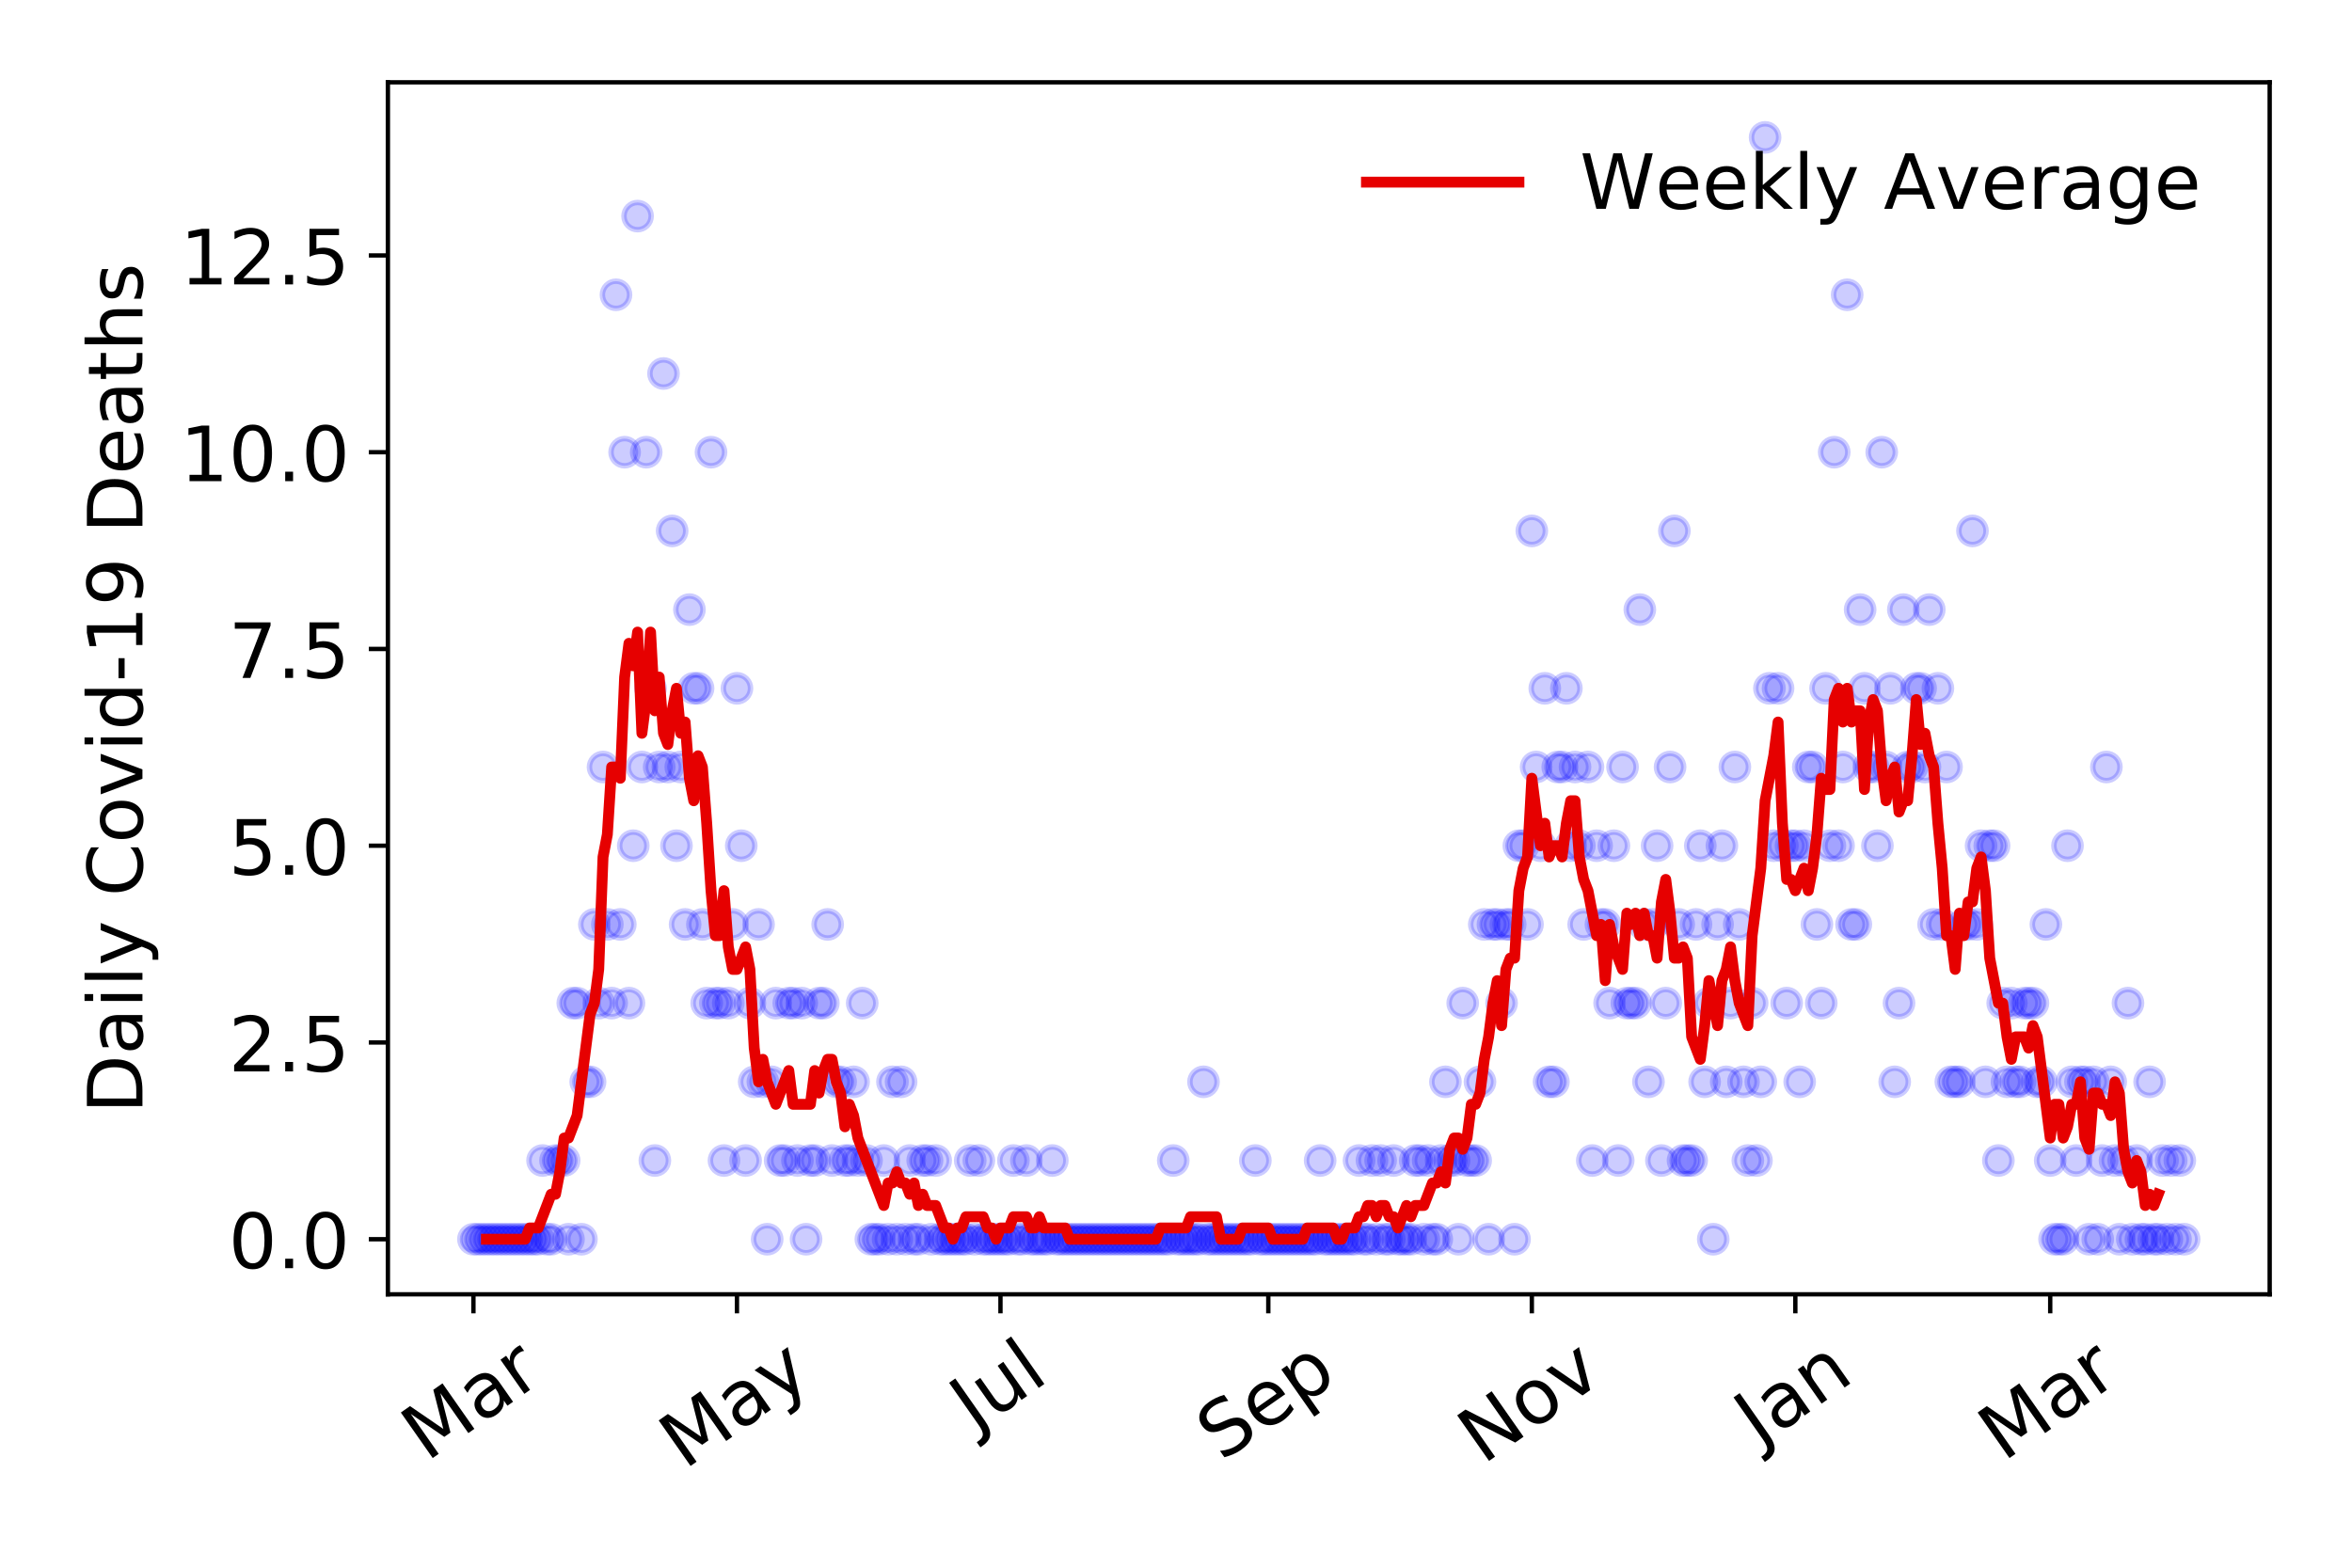 <?xml version="1.0" encoding="utf-8" standalone="no"?>
<!DOCTYPE svg PUBLIC "-//W3C//DTD SVG 1.1//EN"
  "http://www.w3.org/Graphics/SVG/1.1/DTD/svg11.dtd">
<!-- Created with matplotlib (https://matplotlib.org/) -->
<svg height="288pt" version="1.1" viewBox="0 0 432 288" width="432pt" xmlns="http://www.w3.org/2000/svg" xmlns:xlink="http://www.w3.org/1999/xlink">
 <defs>
  <style type="text/css">
*{stroke-linecap:butt;stroke-linejoin:round;}
  </style>
 </defs>
 <g id="figure_1">
  <g id="patch_1">
   <path d="M 0 288 
L 432 288 
L 432 0 
L 0 0 
z
" style="fill:#ffffff;"/>
  </g>
  <g id="axes_1">
   <g id="patch_2">
    <path d="M 71.245 237.778 
L 416.88 237.778 
L 416.88 15.12 
L 71.245 15.12 
z
" style="fill:#ffffff;"/>
   </g>
   <g id="matplotlib.axis_1">
    <g id="xtick_1">
     <g id="line2d_1">
      <defs>
       <path d="M 0 0 
L 0 3.5 
" id="m7273de7cc5" style="stroke:#000000;stroke-width:0.8;"/>
      </defs>
      <g>
       <use style="stroke:#000000;stroke-width:0.8;" x="86.956" xlink:href="#m7273de7cc5" y="237.778"/>
      </g>
     </g>
     <g id="text_1">
      <!-- Mar -->
      <defs>
       <path d="M 9.812 72.906 
L 24.516 72.906 
L 43.109 23.297 
L 61.812 72.906 
L 76.516 72.906 
L 76.516 0 
L 66.891 0 
L 66.891 64.016 
L 48.094 14.016 
L 38.188 14.016 
L 19.391 64.016 
L 19.391 0 
L 9.812 0 
z
" id="DejaVuSans-77"/>
       <path d="M 34.281 27.484 
Q 23.391 27.484 19.188 25 
Q 14.984 22.516 14.984 16.5 
Q 14.984 11.719 18.141 8.906 
Q 21.297 6.109 26.703 6.109 
Q 34.188 6.109 38.703 11.406 
Q 43.219 16.703 43.219 25.484 
L 43.219 27.484 
z
M 52.203 31.203 
L 52.203 0 
L 43.219 0 
L 43.219 8.297 
Q 40.141 3.328 35.547 0.953 
Q 30.953 -1.422 24.312 -1.422 
Q 15.922 -1.422 10.953 3.297 
Q 6 8.016 6 15.922 
Q 6 25.141 12.172 29.828 
Q 18.359 34.516 30.609 34.516 
L 43.219 34.516 
L 43.219 35.406 
Q 43.219 41.609 39.141 45 
Q 35.062 48.391 27.688 48.391 
Q 23 48.391 18.547 47.266 
Q 14.109 46.141 10.016 43.891 
L 10.016 52.203 
Q 14.938 54.109 19.578 55.047 
Q 24.219 56 28.609 56 
Q 40.484 56 46.344 49.844 
Q 52.203 43.703 52.203 31.203 
z
" id="DejaVuSans-97"/>
       <path d="M 41.109 46.297 
Q 39.594 47.172 37.812 47.578 
Q 36.031 48 33.891 48 
Q 26.266 48 22.188 43.047 
Q 18.109 38.094 18.109 28.812 
L 18.109 0 
L 9.078 0 
L 9.078 54.688 
L 18.109 54.688 
L 18.109 46.188 
Q 20.953 51.172 25.484 53.578 
Q 30.031 56 36.531 56 
Q 37.453 56 38.578 55.875 
Q 39.703 55.766 41.062 55.516 
z
" id="DejaVuSans-114"/>
      </defs>
      <g transform="translate(78.353 268.643)rotate(-35)scale(0.14 -0.14)">
       <use xlink:href="#DejaVuSans-77"/>
       <use x="86.279" xlink:href="#DejaVuSans-97"/>
       <use x="147.559" xlink:href="#DejaVuSans-114"/>
      </g>
     </g>
    </g>
    <g id="xtick_2">
     <g id="line2d_2">
      <g>
       <use style="stroke:#000000;stroke-width:0.8;" x="135.357" xlink:href="#m7273de7cc5" y="237.778"/>
      </g>
     </g>
     <g id="text_2">
      <!-- May -->
      <defs>
       <path d="M 32.172 -5.078 
Q 28.375 -14.844 24.75 -17.812 
Q 21.141 -20.797 15.094 -20.797 
L 7.906 -20.797 
L 7.906 -13.281 
L 13.188 -13.281 
Q 16.891 -13.281 18.938 -11.516 
Q 21 -9.766 23.484 -3.219 
L 25.094 0.875 
L 2.984 54.688 
L 12.5 54.688 
L 29.594 11.922 
L 46.688 54.688 
L 56.203 54.688 
z
" id="DejaVuSans-121"/>
      </defs>
      <g transform="translate(125.718 270.094)rotate(-35)scale(0.14 -0.14)">
       <use xlink:href="#DejaVuSans-77"/>
       <use x="86.279" xlink:href="#DejaVuSans-97"/>
       <use x="147.559" xlink:href="#DejaVuSans-121"/>
      </g>
     </g>
    </g>
    <g id="xtick_3">
     <g id="line2d_3">
      <g>
       <use style="stroke:#000000;stroke-width:0.8;" x="183.759" xlink:href="#m7273de7cc5" y="237.778"/>
      </g>
     </g>
     <g id="text_3">
      <!-- Jul -->
      <defs>
       <path d="M 9.812 72.906 
L 19.672 72.906 
L 19.672 5.078 
Q 19.672 -8.109 14.672 -14.062 
Q 9.672 -20.016 -1.422 -20.016 
L -5.172 -20.016 
L -5.172 -11.719 
L -2.094 -11.719 
Q 4.438 -11.719 7.125 -8.047 
Q 9.812 -4.391 9.812 5.078 
z
" id="DejaVuSans-74"/>
       <path d="M 8.5 21.578 
L 8.5 54.688 
L 17.484 54.688 
L 17.484 21.922 
Q 17.484 14.156 20.5 10.266 
Q 23.531 6.391 29.594 6.391 
Q 36.859 6.391 41.078 11.031 
Q 45.312 15.672 45.312 23.688 
L 45.312 54.688 
L 54.297 54.688 
L 54.297 0 
L 45.312 0 
L 45.312 8.406 
Q 42.047 3.422 37.719 1 
Q 33.406 -1.422 27.688 -1.422 
Q 18.266 -1.422 13.375 4.438 
Q 8.5 10.297 8.5 21.578 
z
M 31.109 56 
z
" id="DejaVuSans-117"/>
       <path d="M 9.422 75.984 
L 18.406 75.984 
L 18.406 0 
L 9.422 0 
z
" id="DejaVuSans-108"/>
      </defs>
      <g transform="translate(179.056 263.181)rotate(-35)scale(0.14 -0.14)">
       <use xlink:href="#DejaVuSans-74"/>
       <use x="29.492" xlink:href="#DejaVuSans-117"/>
       <use x="92.871" xlink:href="#DejaVuSans-108"/>
      </g>
     </g>
    </g>
    <g id="xtick_4">
     <g id="line2d_4">
      <g>
       <use style="stroke:#000000;stroke-width:0.8;" x="232.954" xlink:href="#m7273de7cc5" y="237.778"/>
      </g>
     </g>
     <g id="text_4">
      <!-- Sep -->
      <defs>
       <path d="M 53.516 70.516 
L 53.516 60.891 
Q 47.906 63.578 42.922 64.891 
Q 37.938 66.219 33.297 66.219 
Q 25.25 66.219 20.875 63.094 
Q 16.5 59.969 16.5 54.203 
Q 16.5 49.359 19.406 46.891 
Q 22.312 44.438 30.422 42.922 
L 36.375 41.703 
Q 47.406 39.594 52.656 34.297 
Q 57.906 29 57.906 20.125 
Q 57.906 9.516 50.797 4.047 
Q 43.703 -1.422 29.984 -1.422 
Q 24.812 -1.422 18.969 -0.25 
Q 13.141 0.922 6.891 3.219 
L 6.891 13.375 
Q 12.891 10.016 18.656 8.297 
Q 24.422 6.594 29.984 6.594 
Q 38.422 6.594 43.016 9.906 
Q 47.609 13.234 47.609 19.391 
Q 47.609 24.75 44.312 27.781 
Q 41.016 30.812 33.5 32.328 
L 27.484 33.5 
Q 16.453 35.688 11.516 40.375 
Q 6.594 45.062 6.594 53.422 
Q 6.594 63.094 13.406 68.656 
Q 20.219 74.219 32.172 74.219 
Q 37.312 74.219 42.625 73.281 
Q 47.953 72.359 53.516 70.516 
z
" id="DejaVuSans-83"/>
       <path d="M 56.203 29.594 
L 56.203 25.203 
L 14.891 25.203 
Q 15.484 15.922 20.484 11.062 
Q 25.484 6.203 34.422 6.203 
Q 39.594 6.203 44.453 7.469 
Q 49.312 8.734 54.109 11.281 
L 54.109 2.781 
Q 49.266 0.734 44.188 -0.344 
Q 39.109 -1.422 33.891 -1.422 
Q 20.797 -1.422 13.156 6.188 
Q 5.516 13.812 5.516 26.812 
Q 5.516 40.234 12.766 48.109 
Q 20.016 56 32.328 56 
Q 43.359 56 49.781 48.891 
Q 56.203 41.797 56.203 29.594 
z
M 47.219 32.234 
Q 47.125 39.594 43.094 43.984 
Q 39.062 48.391 32.422 48.391 
Q 24.906 48.391 20.391 44.141 
Q 15.875 39.891 15.188 32.172 
z
" id="DejaVuSans-101"/>
       <path d="M 18.109 8.203 
L 18.109 -20.797 
L 9.078 -20.797 
L 9.078 54.688 
L 18.109 54.688 
L 18.109 46.391 
Q 20.953 51.266 25.266 53.625 
Q 29.594 56 35.594 56 
Q 45.562 56 51.781 48.094 
Q 58.016 40.188 58.016 27.297 
Q 58.016 14.406 51.781 6.484 
Q 45.562 -1.422 35.594 -1.422 
Q 29.594 -1.422 25.266 0.953 
Q 20.953 3.328 18.109 8.203 
z
M 48.688 27.297 
Q 48.688 37.203 44.609 42.844 
Q 40.531 48.484 33.406 48.484 
Q 26.266 48.484 22.188 42.844 
Q 18.109 37.203 18.109 27.297 
Q 18.109 17.391 22.188 11.75 
Q 26.266 6.109 33.406 6.109 
Q 40.531 6.109 44.609 11.75 
Q 48.688 17.391 48.688 27.297 
z
" id="DejaVuSans-112"/>
      </defs>
      <g transform="translate(224.361 268.629)rotate(-35)scale(0.14 -0.14)">
       <use xlink:href="#DejaVuSans-83"/>
       <use x="63.477" xlink:href="#DejaVuSans-101"/>
       <use x="125" xlink:href="#DejaVuSans-112"/>
      </g>
     </g>
    </g>
    <g id="xtick_5">
     <g id="line2d_5">
      <g>
       <use style="stroke:#000000;stroke-width:0.8;" x="281.356" xlink:href="#m7273de7cc5" y="237.778"/>
      </g>
     </g>
     <g id="text_5">
      <!-- Nov -->
      <defs>
       <path d="M 9.812 72.906 
L 23.094 72.906 
L 55.422 11.922 
L 55.422 72.906 
L 64.984 72.906 
L 64.984 0 
L 51.703 0 
L 19.391 60.984 
L 19.391 0 
L 9.812 0 
z
" id="DejaVuSans-78"/>
       <path d="M 30.609 48.391 
Q 23.391 48.391 19.188 42.75 
Q 14.984 37.109 14.984 27.297 
Q 14.984 17.484 19.156 11.844 
Q 23.344 6.203 30.609 6.203 
Q 37.797 6.203 41.984 11.859 
Q 46.188 17.531 46.188 27.297 
Q 46.188 37.016 41.984 42.703 
Q 37.797 48.391 30.609 48.391 
z
M 30.609 56 
Q 42.328 56 49.016 48.375 
Q 55.719 40.766 55.719 27.297 
Q 55.719 13.875 49.016 6.219 
Q 42.328 -1.422 30.609 -1.422 
Q 18.844 -1.422 12.172 6.219 
Q 5.516 13.875 5.516 27.297 
Q 5.516 40.766 12.172 48.375 
Q 18.844 56 30.609 56 
z
" id="DejaVuSans-111"/>
       <path d="M 2.984 54.688 
L 12.5 54.688 
L 29.594 8.797 
L 46.688 54.688 
L 56.203 54.688 
L 35.688 0 
L 23.484 0 
z
" id="DejaVuSans-118"/>
      </defs>
      <g transform="translate(272.379 269.166)rotate(-35)scale(0.14 -0.14)">
       <use xlink:href="#DejaVuSans-78"/>
       <use x="74.805" xlink:href="#DejaVuSans-111"/>
       <use x="135.986" xlink:href="#DejaVuSans-118"/>
      </g>
     </g>
    </g>
    <g id="xtick_6">
     <g id="line2d_6">
      <g>
       <use style="stroke:#000000;stroke-width:0.8;" x="329.757" xlink:href="#m7273de7cc5" y="237.778"/>
      </g>
     </g>
     <g id="text_6">
      <!-- Jan -->
      <defs>
       <path d="M 54.891 33.016 
L 54.891 0 
L 45.906 0 
L 45.906 32.719 
Q 45.906 40.484 42.875 44.328 
Q 39.844 48.188 33.797 48.188 
Q 26.516 48.188 22.312 43.547 
Q 18.109 38.922 18.109 30.906 
L 18.109 0 
L 9.078 0 
L 9.078 54.688 
L 18.109 54.688 
L 18.109 46.188 
Q 21.344 51.125 25.703 53.562 
Q 30.078 56 35.797 56 
Q 45.219 56 50.047 50.172 
Q 54.891 44.344 54.891 33.016 
z
" id="DejaVuSans-110"/>
      </defs>
      <g transform="translate(323.134 265.871)rotate(-35)scale(0.14 -0.14)">
       <use xlink:href="#DejaVuSans-74"/>
       <use x="29.492" xlink:href="#DejaVuSans-97"/>
       <use x="90.771" xlink:href="#DejaVuSans-110"/>
      </g>
     </g>
    </g>
    <g id="xtick_7">
     <g id="line2d_7">
      <g>
       <use style="stroke:#000000;stroke-width:0.8;" x="376.572" xlink:href="#m7273de7cc5" y="237.778"/>
      </g>
     </g>
     <g id="text_7">
      <!-- Mar -->
      <g transform="translate(367.969 268.643)rotate(-35)scale(0.14 -0.14)">
       <use xlink:href="#DejaVuSans-77"/>
       <use x="86.279" xlink:href="#DejaVuSans-97"/>
       <use x="147.559" xlink:href="#DejaVuSans-114"/>
      </g>
     </g>
    </g>
   </g>
   <g id="matplotlib.axis_2">
    <g id="ytick_1">
     <g id="line2d_8">
      <defs>
       <path d="M 0 0 
L -3.5 0 
" id="m69f6b1487a" style="stroke:#000000;stroke-width:0.8;"/>
      </defs>
      <g>
       <use style="stroke:#000000;stroke-width:0.8;" x="71.245" xlink:href="#m69f6b1487a" y="227.657"/>
      </g>
     </g>
     <g id="text_8">
      <!-- 0.0 -->
      <defs>
       <path d="M 31.781 66.406 
Q 24.172 66.406 20.328 58.906 
Q 16.5 51.422 16.5 36.375 
Q 16.5 21.391 20.328 13.891 
Q 24.172 6.391 31.781 6.391 
Q 39.453 6.391 43.281 13.891 
Q 47.125 21.391 47.125 36.375 
Q 47.125 51.422 43.281 58.906 
Q 39.453 66.406 31.781 66.406 
z
M 31.781 74.219 
Q 44.047 74.219 50.516 64.516 
Q 56.984 54.828 56.984 36.375 
Q 56.984 17.969 50.516 8.266 
Q 44.047 -1.422 31.781 -1.422 
Q 19.531 -1.422 13.062 8.266 
Q 6.594 17.969 6.594 36.375 
Q 6.594 54.828 13.062 64.516 
Q 19.531 74.219 31.781 74.219 
z
" id="DejaVuSans-48"/>
       <path d="M 10.688 12.406 
L 21 12.406 
L 21 0 
L 10.688 0 
z
" id="DejaVuSans-46"/>
      </defs>
      <g transform="translate(41.981 232.976)scale(0.14 -0.14)">
       <use xlink:href="#DejaVuSans-48"/>
       <use x="63.623" xlink:href="#DejaVuSans-46"/>
       <use x="95.41" xlink:href="#DejaVuSans-48"/>
      </g>
     </g>
    </g>
    <g id="ytick_2">
     <g id="line2d_9">
      <g>
       <use style="stroke:#000000;stroke-width:0.8;" x="71.245" xlink:href="#m69f6b1487a" y="191.512"/>
      </g>
     </g>
     <g id="text_9">
      <!-- 2.5 -->
      <defs>
       <path d="M 19.188 8.297 
L 53.609 8.297 
L 53.609 0 
L 7.328 0 
L 7.328 8.297 
Q 12.938 14.109 22.625 23.891 
Q 32.328 33.688 34.812 36.531 
Q 39.547 41.844 41.422 45.531 
Q 43.312 49.219 43.312 52.781 
Q 43.312 58.594 39.234 62.25 
Q 35.156 65.922 28.609 65.922 
Q 23.969 65.922 18.812 64.312 
Q 13.672 62.703 7.812 59.422 
L 7.812 69.391 
Q 13.766 71.781 18.938 73 
Q 24.125 74.219 28.422 74.219 
Q 39.75 74.219 46.484 68.547 
Q 53.219 62.891 53.219 53.422 
Q 53.219 48.922 51.531 44.891 
Q 49.859 40.875 45.406 35.406 
Q 44.188 33.984 37.641 27.219 
Q 31.109 20.453 19.188 8.297 
z
" id="DejaVuSans-50"/>
       <path d="M 10.797 72.906 
L 49.516 72.906 
L 49.516 64.594 
L 19.828 64.594 
L 19.828 46.734 
Q 21.969 47.469 24.109 47.828 
Q 26.266 48.188 28.422 48.188 
Q 40.625 48.188 47.75 41.5 
Q 54.891 34.812 54.891 23.391 
Q 54.891 11.625 47.562 5.094 
Q 40.234 -1.422 26.906 -1.422 
Q 22.312 -1.422 17.547 -0.641 
Q 12.797 0.141 7.719 1.703 
L 7.719 11.625 
Q 12.109 9.234 16.797 8.062 
Q 21.484 6.891 26.703 6.891 
Q 35.156 6.891 40.078 11.328 
Q 45.016 15.766 45.016 23.391 
Q 45.016 31 40.078 35.438 
Q 35.156 39.891 26.703 39.891 
Q 22.75 39.891 18.812 39.016 
Q 14.891 38.141 10.797 36.281 
z
" id="DejaVuSans-53"/>
      </defs>
      <g transform="translate(41.981 196.83)scale(0.14 -0.14)">
       <use xlink:href="#DejaVuSans-50"/>
       <use x="63.623" xlink:href="#DejaVuSans-46"/>
       <use x="95.41" xlink:href="#DejaVuSans-53"/>
      </g>
     </g>
    </g>
    <g id="ytick_3">
     <g id="line2d_10">
      <g>
       <use style="stroke:#000000;stroke-width:0.8;" x="71.245" xlink:href="#m69f6b1487a" y="155.366"/>
      </g>
     </g>
     <g id="text_10">
      <!-- 5.0 -->
      <g transform="translate(41.981 160.685)scale(0.14 -0.14)">
       <use xlink:href="#DejaVuSans-53"/>
       <use x="63.623" xlink:href="#DejaVuSans-46"/>
       <use x="95.41" xlink:href="#DejaVuSans-48"/>
      </g>
     </g>
    </g>
    <g id="ytick_4">
     <g id="line2d_11">
      <g>
       <use style="stroke:#000000;stroke-width:0.8;" x="71.245" xlink:href="#m69f6b1487a" y="119.22"/>
      </g>
     </g>
     <g id="text_11">
      <!-- 7.5 -->
      <defs>
       <path d="M 8.203 72.906 
L 55.078 72.906 
L 55.078 68.703 
L 28.609 0 
L 18.312 0 
L 43.219 64.594 
L 8.203 64.594 
z
" id="DejaVuSans-55"/>
      </defs>
      <g transform="translate(41.981 124.539)scale(0.14 -0.14)">
       <use xlink:href="#DejaVuSans-55"/>
       <use x="63.623" xlink:href="#DejaVuSans-46"/>
       <use x="95.41" xlink:href="#DejaVuSans-53"/>
      </g>
     </g>
    </g>
    <g id="ytick_5">
     <g id="line2d_12">
      <g>
       <use style="stroke:#000000;stroke-width:0.8;" x="71.245" xlink:href="#m69f6b1487a" y="83.074"/>
      </g>
     </g>
     <g id="text_12">
      <!-- 10.0 -->
      <defs>
       <path d="M 12.406 8.297 
L 28.516 8.297 
L 28.516 63.922 
L 10.984 60.406 
L 10.984 69.391 
L 28.422 72.906 
L 38.281 72.906 
L 38.281 8.297 
L 54.391 8.297 
L 54.391 0 
L 12.406 0 
z
" id="DejaVuSans-49"/>
      </defs>
      <g transform="translate(33.073 88.393)scale(0.14 -0.14)">
       <use xlink:href="#DejaVuSans-49"/>
       <use x="63.623" xlink:href="#DejaVuSans-48"/>
       <use x="127.246" xlink:href="#DejaVuSans-46"/>
       <use x="159.033" xlink:href="#DejaVuSans-48"/>
      </g>
     </g>
    </g>
    <g id="ytick_6">
     <g id="line2d_13">
      <g>
       <use style="stroke:#000000;stroke-width:0.8;" x="71.245" xlink:href="#m69f6b1487a" y="46.928"/>
      </g>
     </g>
     <g id="text_13">
      <!-- 12.5 -->
      <g transform="translate(33.073 52.247)scale(0.14 -0.14)">
       <use xlink:href="#DejaVuSans-49"/>
       <use x="63.623" xlink:href="#DejaVuSans-50"/>
       <use x="127.246" xlink:href="#DejaVuSans-46"/>
       <use x="159.033" xlink:href="#DejaVuSans-53"/>
      </g>
     </g>
    </g>
    <g id="text_14">
     <!-- Daily Covid-19 Deaths -->
     <defs>
      <path d="M 19.672 64.797 
L 19.672 8.109 
L 31.594 8.109 
Q 46.688 8.109 53.688 14.938 
Q 60.688 21.781 60.688 36.531 
Q 60.688 51.172 53.688 57.984 
Q 46.688 64.797 31.594 64.797 
z
M 9.812 72.906 
L 30.078 72.906 
Q 51.266 72.906 61.172 64.094 
Q 71.094 55.281 71.094 36.531 
Q 71.094 17.672 61.125 8.828 
Q 51.172 0 30.078 0 
L 9.812 0 
z
" id="DejaVuSans-68"/>
      <path d="M 9.422 54.688 
L 18.406 54.688 
L 18.406 0 
L 9.422 0 
z
M 9.422 75.984 
L 18.406 75.984 
L 18.406 64.594 
L 9.422 64.594 
z
" id="DejaVuSans-105"/>
      <path id="DejaVuSans-32"/>
      <path d="M 64.406 67.281 
L 64.406 56.891 
Q 59.422 61.531 53.781 63.812 
Q 48.141 66.109 41.797 66.109 
Q 29.297 66.109 22.656 58.469 
Q 16.016 50.828 16.016 36.375 
Q 16.016 21.969 22.656 14.328 
Q 29.297 6.688 41.797 6.688 
Q 48.141 6.688 53.781 8.984 
Q 59.422 11.281 64.406 15.922 
L 64.406 5.609 
Q 59.234 2.094 53.438 0.328 
Q 47.656 -1.422 41.219 -1.422 
Q 24.656 -1.422 15.125 8.703 
Q 5.609 18.844 5.609 36.375 
Q 5.609 53.953 15.125 64.078 
Q 24.656 74.219 41.219 74.219 
Q 47.75 74.219 53.531 72.484 
Q 59.328 70.75 64.406 67.281 
z
" id="DejaVuSans-67"/>
      <path d="M 45.406 46.391 
L 45.406 75.984 
L 54.391 75.984 
L 54.391 0 
L 45.406 0 
L 45.406 8.203 
Q 42.578 3.328 38.25 0.953 
Q 33.938 -1.422 27.875 -1.422 
Q 17.969 -1.422 11.734 6.484 
Q 5.516 14.406 5.516 27.297 
Q 5.516 40.188 11.734 48.094 
Q 17.969 56 27.875 56 
Q 33.938 56 38.25 53.625 
Q 42.578 51.266 45.406 46.391 
z
M 14.797 27.297 
Q 14.797 17.391 18.875 11.75 
Q 22.953 6.109 30.078 6.109 
Q 37.203 6.109 41.297 11.75 
Q 45.406 17.391 45.406 27.297 
Q 45.406 37.203 41.297 42.844 
Q 37.203 48.484 30.078 48.484 
Q 22.953 48.484 18.875 42.844 
Q 14.797 37.203 14.797 27.297 
z
" id="DejaVuSans-100"/>
      <path d="M 4.891 31.391 
L 31.203 31.391 
L 31.203 23.391 
L 4.891 23.391 
z
" id="DejaVuSans-45"/>
      <path d="M 10.984 1.516 
L 10.984 10.5 
Q 14.703 8.734 18.5 7.812 
Q 22.312 6.891 25.984 6.891 
Q 35.75 6.891 40.891 13.453 
Q 46.047 20.016 46.781 33.406 
Q 43.953 29.203 39.594 26.953 
Q 35.25 24.703 29.984 24.703 
Q 19.047 24.703 12.672 31.312 
Q 6.297 37.938 6.297 49.422 
Q 6.297 60.641 12.938 67.422 
Q 19.578 74.219 30.609 74.219 
Q 43.266 74.219 49.922 64.516 
Q 56.594 54.828 56.594 36.375 
Q 56.594 19.141 48.406 8.859 
Q 40.234 -1.422 26.422 -1.422 
Q 22.703 -1.422 18.891 -0.688 
Q 15.094 0.047 10.984 1.516 
z
M 30.609 32.422 
Q 37.25 32.422 41.125 36.953 
Q 45.016 41.5 45.016 49.422 
Q 45.016 57.281 41.125 61.844 
Q 37.25 66.406 30.609 66.406 
Q 23.969 66.406 20.094 61.844 
Q 16.219 57.281 16.219 49.422 
Q 16.219 41.5 20.094 36.953 
Q 23.969 32.422 30.609 32.422 
z
" id="DejaVuSans-57"/>
      <path d="M 18.312 70.219 
L 18.312 54.688 
L 36.812 54.688 
L 36.812 47.703 
L 18.312 47.703 
L 18.312 18.016 
Q 18.312 11.328 20.141 9.422 
Q 21.969 7.516 27.594 7.516 
L 36.812 7.516 
L 36.812 0 
L 27.594 0 
Q 17.188 0 13.234 3.875 
Q 9.281 7.766 9.281 18.016 
L 9.281 47.703 
L 2.688 47.703 
L 2.688 54.688 
L 9.281 54.688 
L 9.281 70.219 
z
" id="DejaVuSans-116"/>
      <path d="M 54.891 33.016 
L 54.891 0 
L 45.906 0 
L 45.906 32.719 
Q 45.906 40.484 42.875 44.328 
Q 39.844 48.188 33.797 48.188 
Q 26.516 48.188 22.312 43.547 
Q 18.109 38.922 18.109 30.906 
L 18.109 0 
L 9.078 0 
L 9.078 75.984 
L 18.109 75.984 
L 18.109 46.188 
Q 21.344 51.125 25.703 53.562 
Q 30.078 56 35.797 56 
Q 45.219 56 50.047 50.172 
Q 54.891 44.344 54.891 33.016 
z
" id="DejaVuSans-104"/>
      <path d="M 44.281 53.078 
L 44.281 44.578 
Q 40.484 46.531 36.375 47.5 
Q 32.281 48.484 27.875 48.484 
Q 21.188 48.484 17.844 46.438 
Q 14.5 44.391 14.5 40.281 
Q 14.5 37.156 16.891 35.375 
Q 19.281 33.594 26.516 31.984 
L 29.594 31.297 
Q 39.156 29.25 43.188 25.516 
Q 47.219 21.781 47.219 15.094 
Q 47.219 7.469 41.188 3.016 
Q 35.156 -1.422 24.609 -1.422 
Q 20.219 -1.422 15.453 -0.562 
Q 10.688 0.297 5.422 2 
L 5.422 11.281 
Q 10.406 8.688 15.234 7.391 
Q 20.062 6.109 24.812 6.109 
Q 31.156 6.109 34.562 8.281 
Q 37.984 10.453 37.984 14.406 
Q 37.984 18.062 35.516 20.016 
Q 33.062 21.969 24.703 23.781 
L 21.578 24.516 
Q 13.234 26.266 9.516 29.906 
Q 5.812 33.547 5.812 39.891 
Q 5.812 47.609 11.281 51.797 
Q 16.75 56 26.812 56 
Q 31.781 56 36.172 55.266 
Q 40.578 54.547 44.281 53.078 
z
" id="DejaVuSans-115"/>
     </defs>
     <g transform="translate(26.162 204.56)rotate(-90)scale(0.14 -0.14)">
      <use xlink:href="#DejaVuSans-68"/>
      <use x="77.002" xlink:href="#DejaVuSans-97"/>
      <use x="138.281" xlink:href="#DejaVuSans-105"/>
      <use x="166.064" xlink:href="#DejaVuSans-108"/>
      <use x="193.848" xlink:href="#DejaVuSans-121"/>
      <use x="253.027" xlink:href="#DejaVuSans-32"/>
      <use x="284.814" xlink:href="#DejaVuSans-67"/>
      <use x="354.639" xlink:href="#DejaVuSans-111"/>
      <use x="415.82" xlink:href="#DejaVuSans-118"/>
      <use x="475" xlink:href="#DejaVuSans-105"/>
      <use x="502.783" xlink:href="#DejaVuSans-100"/>
      <use x="566.26" xlink:href="#DejaVuSans-45"/>
      <use x="602.344" xlink:href="#DejaVuSans-49"/>
      <use x="665.967" xlink:href="#DejaVuSans-57"/>
      <use x="729.59" xlink:href="#DejaVuSans-32"/>
      <use x="761.377" xlink:href="#DejaVuSans-68"/>
      <use x="838.379" xlink:href="#DejaVuSans-101"/>
      <use x="899.902" xlink:href="#DejaVuSans-97"/>
      <use x="961.182" xlink:href="#DejaVuSans-116"/>
      <use x="1000.391" xlink:href="#DejaVuSans-104"/>
      <use x="1063.77" xlink:href="#DejaVuSans-115"/>
     </g>
    </g>
   </g>
   <g id="line2d_14">
    <defs>
     <path d="M 0 2.5 
C 0.663 2.5 1.299 2.237 1.768 1.768 
C 2.237 1.299 2.5 0.663 2.5 0 
C 2.5 -0.663 2.237 -1.299 1.768 -1.768 
C 1.299 -2.237 0.663 -2.5 0 -2.5 
C -0.663 -2.5 -1.299 -2.237 -1.768 -1.768 
C -2.237 -1.299 -2.5 -0.663 -2.5 0 
C -2.5 0.663 -2.237 1.299 -1.768 1.768 
C -1.299 2.237 -0.663 2.5 0 2.5 
z
" id="m0e4c8d4b66" style="stroke:#0000ff;stroke-opacity:0.2;"/>
    </defs>
    <g clip-path="url(#p89e8d7c500)">
     <use style="fill:#0000ff;fill-opacity:0.2;stroke:#0000ff;stroke-opacity:0.2;" x="86.956" xlink:href="#m0e4c8d4b66" y="227.657"/>
     <use style="fill:#0000ff;fill-opacity:0.2;stroke:#0000ff;stroke-opacity:0.2;" x="87.749" xlink:href="#m0e4c8d4b66" y="227.657"/>
     <use style="fill:#0000ff;fill-opacity:0.2;stroke:#0000ff;stroke-opacity:0.2;" x="88.543" xlink:href="#m0e4c8d4b66" y="227.657"/>
     <use style="fill:#0000ff;fill-opacity:0.2;stroke:#0000ff;stroke-opacity:0.2;" x="89.336" xlink:href="#m0e4c8d4b66" y="227.657"/>
     <use style="fill:#0000ff;fill-opacity:0.2;stroke:#0000ff;stroke-opacity:0.2;" x="90.13" xlink:href="#m0e4c8d4b66" y="227.657"/>
     <use style="fill:#0000ff;fill-opacity:0.2;stroke:#0000ff;stroke-opacity:0.2;" x="90.923" xlink:href="#m0e4c8d4b66" y="227.657"/>
     <use style="fill:#0000ff;fill-opacity:0.2;stroke:#0000ff;stroke-opacity:0.2;" x="91.716" xlink:href="#m0e4c8d4b66" y="227.657"/>
     <use style="fill:#0000ff;fill-opacity:0.2;stroke:#0000ff;stroke-opacity:0.2;" x="92.51" xlink:href="#m0e4c8d4b66" y="227.657"/>
     <use style="fill:#0000ff;fill-opacity:0.2;stroke:#0000ff;stroke-opacity:0.2;" x="93.303" xlink:href="#m0e4c8d4b66" y="227.657"/>
     <use style="fill:#0000ff;fill-opacity:0.2;stroke:#0000ff;stroke-opacity:0.2;" x="94.097" xlink:href="#m0e4c8d4b66" y="227.657"/>
     <use style="fill:#0000ff;fill-opacity:0.2;stroke:#0000ff;stroke-opacity:0.2;" x="94.89" xlink:href="#m0e4c8d4b66" y="227.657"/>
     <use style="fill:#0000ff;fill-opacity:0.2;stroke:#0000ff;stroke-opacity:0.2;" x="95.684" xlink:href="#m0e4c8d4b66" y="227.657"/>
     <use style="fill:#0000ff;fill-opacity:0.2;stroke:#0000ff;stroke-opacity:0.2;" x="96.477" xlink:href="#m0e4c8d4b66" y="227.657"/>
     <use style="fill:#0000ff;fill-opacity:0.2;stroke:#0000ff;stroke-opacity:0.2;" x="97.271" xlink:href="#m0e4c8d4b66" y="227.657"/>
     <use style="fill:#0000ff;fill-opacity:0.2;stroke:#0000ff;stroke-opacity:0.2;" x="98.064" xlink:href="#m0e4c8d4b66" y="227.657"/>
     <use style="fill:#0000ff;fill-opacity:0.2;stroke:#0000ff;stroke-opacity:0.2;" x="98.858" xlink:href="#m0e4c8d4b66" y="227.657"/>
     <use style="fill:#0000ff;fill-opacity:0.2;stroke:#0000ff;stroke-opacity:0.2;" x="99.651" xlink:href="#m0e4c8d4b66" y="213.199"/>
     <use style="fill:#0000ff;fill-opacity:0.2;stroke:#0000ff;stroke-opacity:0.2;" x="100.445" xlink:href="#m0e4c8d4b66" y="227.657"/>
     <use style="fill:#0000ff;fill-opacity:0.2;stroke:#0000ff;stroke-opacity:0.2;" x="101.238" xlink:href="#m0e4c8d4b66" y="227.657"/>
     <use style="fill:#0000ff;fill-opacity:0.2;stroke:#0000ff;stroke-opacity:0.2;" x="102.032" xlink:href="#m0e4c8d4b66" y="213.199"/>
     <use style="fill:#0000ff;fill-opacity:0.2;stroke:#0000ff;stroke-opacity:0.2;" x="102.825" xlink:href="#m0e4c8d4b66" y="213.199"/>
     <use style="fill:#0000ff;fill-opacity:0.2;stroke:#0000ff;stroke-opacity:0.2;" x="103.619" xlink:href="#m0e4c8d4b66" y="213.199"/>
     <use style="fill:#0000ff;fill-opacity:0.2;stroke:#0000ff;stroke-opacity:0.2;" x="104.412" xlink:href="#m0e4c8d4b66" y="227.657"/>
     <use style="fill:#0000ff;fill-opacity:0.2;stroke:#0000ff;stroke-opacity:0.2;" x="105.205" xlink:href="#m0e4c8d4b66" y="184.282"/>
     <use style="fill:#0000ff;fill-opacity:0.2;stroke:#0000ff;stroke-opacity:0.2;" x="105.999" xlink:href="#m0e4c8d4b66" y="184.282"/>
     <use style="fill:#0000ff;fill-opacity:0.2;stroke:#0000ff;stroke-opacity:0.2;" x="106.792" xlink:href="#m0e4c8d4b66" y="227.657"/>
     <use style="fill:#0000ff;fill-opacity:0.2;stroke:#0000ff;stroke-opacity:0.2;" x="107.586" xlink:href="#m0e4c8d4b66" y="198.741"/>
     <use style="fill:#0000ff;fill-opacity:0.2;stroke:#0000ff;stroke-opacity:0.2;" x="108.379" xlink:href="#m0e4c8d4b66" y="198.741"/>
     <use style="fill:#0000ff;fill-opacity:0.2;stroke:#0000ff;stroke-opacity:0.2;" x="109.173" xlink:href="#m0e4c8d4b66" y="169.824"/>
     <use style="fill:#0000ff;fill-opacity:0.2;stroke:#0000ff;stroke-opacity:0.2;" x="109.966" xlink:href="#m0e4c8d4b66" y="184.282"/>
     <use style="fill:#0000ff;fill-opacity:0.2;stroke:#0000ff;stroke-opacity:0.2;" x="110.76" xlink:href="#m0e4c8d4b66" y="140.907"/>
     <use style="fill:#0000ff;fill-opacity:0.2;stroke:#0000ff;stroke-opacity:0.2;" x="111.553" xlink:href="#m0e4c8d4b66" y="169.824"/>
     <use style="fill:#0000ff;fill-opacity:0.2;stroke:#0000ff;stroke-opacity:0.2;" x="112.347" xlink:href="#m0e4c8d4b66" y="184.282"/>
     <use style="fill:#0000ff;fill-opacity:0.2;stroke:#0000ff;stroke-opacity:0.2;" x="113.14" xlink:href="#m0e4c8d4b66" y="54.157"/>
     <use style="fill:#0000ff;fill-opacity:0.2;stroke:#0000ff;stroke-opacity:0.2;" x="113.934" xlink:href="#m0e4c8d4b66" y="169.824"/>
     <use style="fill:#0000ff;fill-opacity:0.2;stroke:#0000ff;stroke-opacity:0.2;" x="114.727" xlink:href="#m0e4c8d4b66" y="83.074"/>
     <use style="fill:#0000ff;fill-opacity:0.2;stroke:#0000ff;stroke-opacity:0.2;" x="115.521" xlink:href="#m0e4c8d4b66" y="184.282"/>
     <use style="fill:#0000ff;fill-opacity:0.2;stroke:#0000ff;stroke-opacity:0.2;" x="116.314" xlink:href="#m0e4c8d4b66" y="155.366"/>
     <use style="fill:#0000ff;fill-opacity:0.2;stroke:#0000ff;stroke-opacity:0.2;" x="117.107" xlink:href="#m0e4c8d4b66" y="39.699"/>
     <use style="fill:#0000ff;fill-opacity:0.2;stroke:#0000ff;stroke-opacity:0.2;" x="117.901" xlink:href="#m0e4c8d4b66" y="140.907"/>
     <use style="fill:#0000ff;fill-opacity:0.2;stroke:#0000ff;stroke-opacity:0.2;" x="118.694" xlink:href="#m0e4c8d4b66" y="83.074"/>
     <use style="fill:#0000ff;fill-opacity:0.2;stroke:#0000ff;stroke-opacity:0.2;" x="119.488" xlink:href="#m0e4c8d4b66" y="126.449"/>
     <use style="fill:#0000ff;fill-opacity:0.2;stroke:#0000ff;stroke-opacity:0.2;" x="120.281" xlink:href="#m0e4c8d4b66" y="213.199"/>
     <use style="fill:#0000ff;fill-opacity:0.2;stroke:#0000ff;stroke-opacity:0.2;" x="121.075" xlink:href="#m0e4c8d4b66" y="140.907"/>
     <use style="fill:#0000ff;fill-opacity:0.2;stroke:#0000ff;stroke-opacity:0.2;" x="121.868" xlink:href="#m0e4c8d4b66" y="68.616"/>
     <use style="fill:#0000ff;fill-opacity:0.2;stroke:#0000ff;stroke-opacity:0.2;" x="122.662" xlink:href="#m0e4c8d4b66" y="140.907"/>
     <use style="fill:#0000ff;fill-opacity:0.2;stroke:#0000ff;stroke-opacity:0.2;" x="123.455" xlink:href="#m0e4c8d4b66" y="97.532"/>
     <use style="fill:#0000ff;fill-opacity:0.2;stroke:#0000ff;stroke-opacity:0.2;" x="124.249" xlink:href="#m0e4c8d4b66" y="155.366"/>
     <use style="fill:#0000ff;fill-opacity:0.2;stroke:#0000ff;stroke-opacity:0.2;" x="125.042" xlink:href="#m0e4c8d4b66" y="140.907"/>
     <use style="fill:#0000ff;fill-opacity:0.2;stroke:#0000ff;stroke-opacity:0.2;" x="125.836" xlink:href="#m0e4c8d4b66" y="169.824"/>
     <use style="fill:#0000ff;fill-opacity:0.2;stroke:#0000ff;stroke-opacity:0.2;" x="126.629" xlink:href="#m0e4c8d4b66" y="111.991"/>
     <use style="fill:#0000ff;fill-opacity:0.2;stroke:#0000ff;stroke-opacity:0.2;" x="127.423" xlink:href="#m0e4c8d4b66" y="126.449"/>
     <use style="fill:#0000ff;fill-opacity:0.2;stroke:#0000ff;stroke-opacity:0.2;" x="128.216" xlink:href="#m0e4c8d4b66" y="126.449"/>
     <use style="fill:#0000ff;fill-opacity:0.2;stroke:#0000ff;stroke-opacity:0.2;" x="129.01" xlink:href="#m0e4c8d4b66" y="169.824"/>
     <use style="fill:#0000ff;fill-opacity:0.2;stroke:#0000ff;stroke-opacity:0.2;" x="129.803" xlink:href="#m0e4c8d4b66" y="184.282"/>
     <use style="fill:#0000ff;fill-opacity:0.2;stroke:#0000ff;stroke-opacity:0.2;" x="130.596" xlink:href="#m0e4c8d4b66" y="83.074"/>
     <use style="fill:#0000ff;fill-opacity:0.2;stroke:#0000ff;stroke-opacity:0.2;" x="131.39" xlink:href="#m0e4c8d4b66" y="184.282"/>
     <use style="fill:#0000ff;fill-opacity:0.2;stroke:#0000ff;stroke-opacity:0.2;" x="132.183" xlink:href="#m0e4c8d4b66" y="184.282"/>
     <use style="fill:#0000ff;fill-opacity:0.2;stroke:#0000ff;stroke-opacity:0.2;" x="132.977" xlink:href="#m0e4c8d4b66" y="213.199"/>
     <use style="fill:#0000ff;fill-opacity:0.2;stroke:#0000ff;stroke-opacity:0.2;" x="133.77" xlink:href="#m0e4c8d4b66" y="184.282"/>
     <use style="fill:#0000ff;fill-opacity:0.2;stroke:#0000ff;stroke-opacity:0.2;" x="134.564" xlink:href="#m0e4c8d4b66" y="169.824"/>
     <use style="fill:#0000ff;fill-opacity:0.2;stroke:#0000ff;stroke-opacity:0.2;" x="135.357" xlink:href="#m0e4c8d4b66" y="126.449"/>
     <use style="fill:#0000ff;fill-opacity:0.2;stroke:#0000ff;stroke-opacity:0.2;" x="136.151" xlink:href="#m0e4c8d4b66" y="155.366"/>
     <use style="fill:#0000ff;fill-opacity:0.2;stroke:#0000ff;stroke-opacity:0.2;" x="136.944" xlink:href="#m0e4c8d4b66" y="213.199"/>
     <use style="fill:#0000ff;fill-opacity:0.2;stroke:#0000ff;stroke-opacity:0.2;" x="137.738" xlink:href="#m0e4c8d4b66" y="184.282"/>
     <use style="fill:#0000ff;fill-opacity:0.2;stroke:#0000ff;stroke-opacity:0.2;" x="138.531" xlink:href="#m0e4c8d4b66" y="198.741"/>
     <use style="fill:#0000ff;fill-opacity:0.2;stroke:#0000ff;stroke-opacity:0.2;" x="139.325" xlink:href="#m0e4c8d4b66" y="169.824"/>
     <use style="fill:#0000ff;fill-opacity:0.2;stroke:#0000ff;stroke-opacity:0.2;" x="140.118" xlink:href="#m0e4c8d4b66" y="198.741"/>
     <use style="fill:#0000ff;fill-opacity:0.2;stroke:#0000ff;stroke-opacity:0.2;" x="140.912" xlink:href="#m0e4c8d4b66" y="227.657"/>
     <use style="fill:#0000ff;fill-opacity:0.2;stroke:#0000ff;stroke-opacity:0.2;" x="141.705" xlink:href="#m0e4c8d4b66" y="198.741"/>
     <use style="fill:#0000ff;fill-opacity:0.2;stroke:#0000ff;stroke-opacity:0.2;" x="142.498" xlink:href="#m0e4c8d4b66" y="184.282"/>
     <use style="fill:#0000ff;fill-opacity:0.2;stroke:#0000ff;stroke-opacity:0.2;" x="143.292" xlink:href="#m0e4c8d4b66" y="213.199"/>
     <use style="fill:#0000ff;fill-opacity:0.2;stroke:#0000ff;stroke-opacity:0.2;" x="144.085" xlink:href="#m0e4c8d4b66" y="213.199"/>
     <use style="fill:#0000ff;fill-opacity:0.2;stroke:#0000ff;stroke-opacity:0.2;" x="144.879" xlink:href="#m0e4c8d4b66" y="184.282"/>
     <use style="fill:#0000ff;fill-opacity:0.2;stroke:#0000ff;stroke-opacity:0.2;" x="145.672" xlink:href="#m0e4c8d4b66" y="184.282"/>
     <use style="fill:#0000ff;fill-opacity:0.2;stroke:#0000ff;stroke-opacity:0.2;" x="146.466" xlink:href="#m0e4c8d4b66" y="213.199"/>
     <use style="fill:#0000ff;fill-opacity:0.2;stroke:#0000ff;stroke-opacity:0.2;" x="147.259" xlink:href="#m0e4c8d4b66" y="184.282"/>
     <use style="fill:#0000ff;fill-opacity:0.2;stroke:#0000ff;stroke-opacity:0.2;" x="148.053" xlink:href="#m0e4c8d4b66" y="227.657"/>
     <use style="fill:#0000ff;fill-opacity:0.2;stroke:#0000ff;stroke-opacity:0.2;" x="148.846" xlink:href="#m0e4c8d4b66" y="213.199"/>
     <use style="fill:#0000ff;fill-opacity:0.2;stroke:#0000ff;stroke-opacity:0.2;" x="149.64" xlink:href="#m0e4c8d4b66" y="213.199"/>
     <use style="fill:#0000ff;fill-opacity:0.2;stroke:#0000ff;stroke-opacity:0.2;" x="150.433" xlink:href="#m0e4c8d4b66" y="184.282"/>
     <use style="fill:#0000ff;fill-opacity:0.2;stroke:#0000ff;stroke-opacity:0.2;" x="151.227" xlink:href="#m0e4c8d4b66" y="184.282"/>
     <use style="fill:#0000ff;fill-opacity:0.2;stroke:#0000ff;stroke-opacity:0.2;" x="152.02" xlink:href="#m0e4c8d4b66" y="169.824"/>
     <use style="fill:#0000ff;fill-opacity:0.2;stroke:#0000ff;stroke-opacity:0.2;" x="152.814" xlink:href="#m0e4c8d4b66" y="213.199"/>
     <use style="fill:#0000ff;fill-opacity:0.2;stroke:#0000ff;stroke-opacity:0.2;" x="153.607" xlink:href="#m0e4c8d4b66" y="198.741"/>
     <use style="fill:#0000ff;fill-opacity:0.2;stroke:#0000ff;stroke-opacity:0.2;" x="154.401" xlink:href="#m0e4c8d4b66" y="198.741"/>
     <use style="fill:#0000ff;fill-opacity:0.2;stroke:#0000ff;stroke-opacity:0.2;" x="155.194" xlink:href="#m0e4c8d4b66" y="213.199"/>
     <use style="fill:#0000ff;fill-opacity:0.2;stroke:#0000ff;stroke-opacity:0.2;" x="155.987" xlink:href="#m0e4c8d4b66" y="213.199"/>
     <use style="fill:#0000ff;fill-opacity:0.2;stroke:#0000ff;stroke-opacity:0.2;" x="156.781" xlink:href="#m0e4c8d4b66" y="198.741"/>
     <use style="fill:#0000ff;fill-opacity:0.2;stroke:#0000ff;stroke-opacity:0.2;" x="157.574" xlink:href="#m0e4c8d4b66" y="213.199"/>
     <use style="fill:#0000ff;fill-opacity:0.2;stroke:#0000ff;stroke-opacity:0.2;" x="158.368" xlink:href="#m0e4c8d4b66" y="184.282"/>
     <use style="fill:#0000ff;fill-opacity:0.2;stroke:#0000ff;stroke-opacity:0.2;" x="159.161" xlink:href="#m0e4c8d4b66" y="213.199"/>
     <use style="fill:#0000ff;fill-opacity:0.2;stroke:#0000ff;stroke-opacity:0.2;" x="159.955" xlink:href="#m0e4c8d4b66" y="227.657"/>
     <use style="fill:#0000ff;fill-opacity:0.2;stroke:#0000ff;stroke-opacity:0.2;" x="160.748" xlink:href="#m0e4c8d4b66" y="227.657"/>
     <use style="fill:#0000ff;fill-opacity:0.2;stroke:#0000ff;stroke-opacity:0.2;" x="161.542" xlink:href="#m0e4c8d4b66" y="227.657"/>
     <use style="fill:#0000ff;fill-opacity:0.2;stroke:#0000ff;stroke-opacity:0.2;" x="162.335" xlink:href="#m0e4c8d4b66" y="213.199"/>
     <use style="fill:#0000ff;fill-opacity:0.2;stroke:#0000ff;stroke-opacity:0.2;" x="163.129" xlink:href="#m0e4c8d4b66" y="227.657"/>
     <use style="fill:#0000ff;fill-opacity:0.2;stroke:#0000ff;stroke-opacity:0.2;" x="163.922" xlink:href="#m0e4c8d4b66" y="198.741"/>
     <use style="fill:#0000ff;fill-opacity:0.2;stroke:#0000ff;stroke-opacity:0.2;" x="164.716" xlink:href="#m0e4c8d4b66" y="227.657"/>
     <use style="fill:#0000ff;fill-opacity:0.2;stroke:#0000ff;stroke-opacity:0.2;" x="165.509" xlink:href="#m0e4c8d4b66" y="198.741"/>
     <use style="fill:#0000ff;fill-opacity:0.2;stroke:#0000ff;stroke-opacity:0.2;" x="166.303" xlink:href="#m0e4c8d4b66" y="227.657"/>
     <use style="fill:#0000ff;fill-opacity:0.2;stroke:#0000ff;stroke-opacity:0.2;" x="167.096" xlink:href="#m0e4c8d4b66" y="213.199"/>
     <use style="fill:#0000ff;fill-opacity:0.2;stroke:#0000ff;stroke-opacity:0.2;" x="167.889" xlink:href="#m0e4c8d4b66" y="227.657"/>
     <use style="fill:#0000ff;fill-opacity:0.2;stroke:#0000ff;stroke-opacity:0.2;" x="168.683" xlink:href="#m0e4c8d4b66" y="227.657"/>
     <use style="fill:#0000ff;fill-opacity:0.2;stroke:#0000ff;stroke-opacity:0.2;" x="169.476" xlink:href="#m0e4c8d4b66" y="213.199"/>
     <use style="fill:#0000ff;fill-opacity:0.2;stroke:#0000ff;stroke-opacity:0.2;" x="170.27" xlink:href="#m0e4c8d4b66" y="213.199"/>
     <use style="fill:#0000ff;fill-opacity:0.2;stroke:#0000ff;stroke-opacity:0.2;" x="171.063" xlink:href="#m0e4c8d4b66" y="227.657"/>
     <use style="fill:#0000ff;fill-opacity:0.2;stroke:#0000ff;stroke-opacity:0.2;" x="171.857" xlink:href="#m0e4c8d4b66" y="213.199"/>
     <use style="fill:#0000ff;fill-opacity:0.2;stroke:#0000ff;stroke-opacity:0.2;" x="172.65" xlink:href="#m0e4c8d4b66" y="227.657"/>
     <use style="fill:#0000ff;fill-opacity:0.2;stroke:#0000ff;stroke-opacity:0.2;" x="173.444" xlink:href="#m0e4c8d4b66" y="227.657"/>
     <use style="fill:#0000ff;fill-opacity:0.2;stroke:#0000ff;stroke-opacity:0.2;" x="174.237" xlink:href="#m0e4c8d4b66" y="227.657"/>
     <use style="fill:#0000ff;fill-opacity:0.2;stroke:#0000ff;stroke-opacity:0.2;" x="175.031" xlink:href="#m0e4c8d4b66" y="227.657"/>
     <use style="fill:#0000ff;fill-opacity:0.2;stroke:#0000ff;stroke-opacity:0.2;" x="175.824" xlink:href="#m0e4c8d4b66" y="227.657"/>
     <use style="fill:#0000ff;fill-opacity:0.2;stroke:#0000ff;stroke-opacity:0.2;" x="176.618" xlink:href="#m0e4c8d4b66" y="227.657"/>
     <use style="fill:#0000ff;fill-opacity:0.2;stroke:#0000ff;stroke-opacity:0.2;" x="177.411" xlink:href="#m0e4c8d4b66" y="227.657"/>
     <use style="fill:#0000ff;fill-opacity:0.2;stroke:#0000ff;stroke-opacity:0.2;" x="178.205" xlink:href="#m0e4c8d4b66" y="213.199"/>
     <use style="fill:#0000ff;fill-opacity:0.2;stroke:#0000ff;stroke-opacity:0.2;" x="178.998" xlink:href="#m0e4c8d4b66" y="227.657"/>
     <use style="fill:#0000ff;fill-opacity:0.2;stroke:#0000ff;stroke-opacity:0.2;" x="179.792" xlink:href="#m0e4c8d4b66" y="213.199"/>
     <use style="fill:#0000ff;fill-opacity:0.2;stroke:#0000ff;stroke-opacity:0.2;" x="180.585" xlink:href="#m0e4c8d4b66" y="227.657"/>
     <use style="fill:#0000ff;fill-opacity:0.2;stroke:#0000ff;stroke-opacity:0.2;" x="181.378" xlink:href="#m0e4c8d4b66" y="227.657"/>
     <use style="fill:#0000ff;fill-opacity:0.2;stroke:#0000ff;stroke-opacity:0.2;" x="182.172" xlink:href="#m0e4c8d4b66" y="227.657"/>
     <use style="fill:#0000ff;fill-opacity:0.2;stroke:#0000ff;stroke-opacity:0.2;" x="182.965" xlink:href="#m0e4c8d4b66" y="227.657"/>
     <use style="fill:#0000ff;fill-opacity:0.2;stroke:#0000ff;stroke-opacity:0.2;" x="183.759" xlink:href="#m0e4c8d4b66" y="227.657"/>
     <use style="fill:#0000ff;fill-opacity:0.2;stroke:#0000ff;stroke-opacity:0.2;" x="184.552" xlink:href="#m0e4c8d4b66" y="227.657"/>
     <use style="fill:#0000ff;fill-opacity:0.2;stroke:#0000ff;stroke-opacity:0.2;" x="185.346" xlink:href="#m0e4c8d4b66" y="227.657"/>
     <use style="fill:#0000ff;fill-opacity:0.2;stroke:#0000ff;stroke-opacity:0.2;" x="186.139" xlink:href="#m0e4c8d4b66" y="213.199"/>
     <use style="fill:#0000ff;fill-opacity:0.2;stroke:#0000ff;stroke-opacity:0.2;" x="186.933" xlink:href="#m0e4c8d4b66" y="227.657"/>
     <use style="fill:#0000ff;fill-opacity:0.2;stroke:#0000ff;stroke-opacity:0.2;" x="187.726" xlink:href="#m0e4c8d4b66" y="227.657"/>
     <use style="fill:#0000ff;fill-opacity:0.2;stroke:#0000ff;stroke-opacity:0.2;" x="188.52" xlink:href="#m0e4c8d4b66" y="213.199"/>
     <use style="fill:#0000ff;fill-opacity:0.2;stroke:#0000ff;stroke-opacity:0.2;" x="189.313" xlink:href="#m0e4c8d4b66" y="227.657"/>
     <use style="fill:#0000ff;fill-opacity:0.2;stroke:#0000ff;stroke-opacity:0.2;" x="190.107" xlink:href="#m0e4c8d4b66" y="227.657"/>
     <use style="fill:#0000ff;fill-opacity:0.2;stroke:#0000ff;stroke-opacity:0.2;" x="190.9" xlink:href="#m0e4c8d4b66" y="227.657"/>
     <use style="fill:#0000ff;fill-opacity:0.2;stroke:#0000ff;stroke-opacity:0.2;" x="191.694" xlink:href="#m0e4c8d4b66" y="227.657"/>
     <use style="fill:#0000ff;fill-opacity:0.2;stroke:#0000ff;stroke-opacity:0.2;" x="192.487" xlink:href="#m0e4c8d4b66" y="227.657"/>
     <use style="fill:#0000ff;fill-opacity:0.2;stroke:#0000ff;stroke-opacity:0.2;" x="193.28" xlink:href="#m0e4c8d4b66" y="213.199"/>
     <use style="fill:#0000ff;fill-opacity:0.2;stroke:#0000ff;stroke-opacity:0.2;" x="194.074" xlink:href="#m0e4c8d4b66" y="227.657"/>
     <use style="fill:#0000ff;fill-opacity:0.2;stroke:#0000ff;stroke-opacity:0.2;" x="194.867" xlink:href="#m0e4c8d4b66" y="227.657"/>
     <use style="fill:#0000ff;fill-opacity:0.2;stroke:#0000ff;stroke-opacity:0.2;" x="195.661" xlink:href="#m0e4c8d4b66" y="227.657"/>
     <use style="fill:#0000ff;fill-opacity:0.2;stroke:#0000ff;stroke-opacity:0.2;" x="196.454" xlink:href="#m0e4c8d4b66" y="227.657"/>
     <use style="fill:#0000ff;fill-opacity:0.2;stroke:#0000ff;stroke-opacity:0.2;" x="197.248" xlink:href="#m0e4c8d4b66" y="227.657"/>
     <use style="fill:#0000ff;fill-opacity:0.2;stroke:#0000ff;stroke-opacity:0.2;" x="198.041" xlink:href="#m0e4c8d4b66" y="227.657"/>
     <use style="fill:#0000ff;fill-opacity:0.2;stroke:#0000ff;stroke-opacity:0.2;" x="198.835" xlink:href="#m0e4c8d4b66" y="227.657"/>
     <use style="fill:#0000ff;fill-opacity:0.2;stroke:#0000ff;stroke-opacity:0.2;" x="199.628" xlink:href="#m0e4c8d4b66" y="227.657"/>
     <use style="fill:#0000ff;fill-opacity:0.2;stroke:#0000ff;stroke-opacity:0.2;" x="200.422" xlink:href="#m0e4c8d4b66" y="227.657"/>
     <use style="fill:#0000ff;fill-opacity:0.2;stroke:#0000ff;stroke-opacity:0.2;" x="201.215" xlink:href="#m0e4c8d4b66" y="227.657"/>
     <use style="fill:#0000ff;fill-opacity:0.2;stroke:#0000ff;stroke-opacity:0.2;" x="202.009" xlink:href="#m0e4c8d4b66" y="227.657"/>
     <use style="fill:#0000ff;fill-opacity:0.2;stroke:#0000ff;stroke-opacity:0.2;" x="202.802" xlink:href="#m0e4c8d4b66" y="227.657"/>
     <use style="fill:#0000ff;fill-opacity:0.2;stroke:#0000ff;stroke-opacity:0.2;" x="203.596" xlink:href="#m0e4c8d4b66" y="227.657"/>
     <use style="fill:#0000ff;fill-opacity:0.2;stroke:#0000ff;stroke-opacity:0.2;" x="204.389" xlink:href="#m0e4c8d4b66" y="227.657"/>
     <use style="fill:#0000ff;fill-opacity:0.2;stroke:#0000ff;stroke-opacity:0.2;" x="205.183" xlink:href="#m0e4c8d4b66" y="227.657"/>
     <use style="fill:#0000ff;fill-opacity:0.2;stroke:#0000ff;stroke-opacity:0.2;" x="205.976" xlink:href="#m0e4c8d4b66" y="227.657"/>
     <use style="fill:#0000ff;fill-opacity:0.2;stroke:#0000ff;stroke-opacity:0.2;" x="206.769" xlink:href="#m0e4c8d4b66" y="227.657"/>
     <use style="fill:#0000ff;fill-opacity:0.2;stroke:#0000ff;stroke-opacity:0.2;" x="207.563" xlink:href="#m0e4c8d4b66" y="227.657"/>
     <use style="fill:#0000ff;fill-opacity:0.2;stroke:#0000ff;stroke-opacity:0.2;" x="208.356" xlink:href="#m0e4c8d4b66" y="227.657"/>
     <use style="fill:#0000ff;fill-opacity:0.2;stroke:#0000ff;stroke-opacity:0.2;" x="209.15" xlink:href="#m0e4c8d4b66" y="227.657"/>
     <use style="fill:#0000ff;fill-opacity:0.2;stroke:#0000ff;stroke-opacity:0.2;" x="209.943" xlink:href="#m0e4c8d4b66" y="227.657"/>
     <use style="fill:#0000ff;fill-opacity:0.2;stroke:#0000ff;stroke-opacity:0.2;" x="210.737" xlink:href="#m0e4c8d4b66" y="227.657"/>
     <use style="fill:#0000ff;fill-opacity:0.2;stroke:#0000ff;stroke-opacity:0.2;" x="211.53" xlink:href="#m0e4c8d4b66" y="227.657"/>
     <use style="fill:#0000ff;fill-opacity:0.2;stroke:#0000ff;stroke-opacity:0.2;" x="212.324" xlink:href="#m0e4c8d4b66" y="227.657"/>
     <use style="fill:#0000ff;fill-opacity:0.2;stroke:#0000ff;stroke-opacity:0.2;" x="213.117" xlink:href="#m0e4c8d4b66" y="227.657"/>
     <use style="fill:#0000ff;fill-opacity:0.2;stroke:#0000ff;stroke-opacity:0.2;" x="213.911" xlink:href="#m0e4c8d4b66" y="227.657"/>
     <use style="fill:#0000ff;fill-opacity:0.2;stroke:#0000ff;stroke-opacity:0.2;" x="214.704" xlink:href="#m0e4c8d4b66" y="227.657"/>
     <use style="fill:#0000ff;fill-opacity:0.2;stroke:#0000ff;stroke-opacity:0.2;" x="215.498" xlink:href="#m0e4c8d4b66" y="213.199"/>
     <use style="fill:#0000ff;fill-opacity:0.2;stroke:#0000ff;stroke-opacity:0.2;" x="216.291" xlink:href="#m0e4c8d4b66" y="227.657"/>
     <use style="fill:#0000ff;fill-opacity:0.2;stroke:#0000ff;stroke-opacity:0.2;" x="217.085" xlink:href="#m0e4c8d4b66" y="227.657"/>
     <use style="fill:#0000ff;fill-opacity:0.2;stroke:#0000ff;stroke-opacity:0.2;" x="217.878" xlink:href="#m0e4c8d4b66" y="227.657"/>
     <use style="fill:#0000ff;fill-opacity:0.2;stroke:#0000ff;stroke-opacity:0.2;" x="218.671" xlink:href="#m0e4c8d4b66" y="227.657"/>
     <use style="fill:#0000ff;fill-opacity:0.2;stroke:#0000ff;stroke-opacity:0.2;" x="219.465" xlink:href="#m0e4c8d4b66" y="227.657"/>
     <use style="fill:#0000ff;fill-opacity:0.2;stroke:#0000ff;stroke-opacity:0.2;" x="220.258" xlink:href="#m0e4c8d4b66" y="227.657"/>
     <use style="fill:#0000ff;fill-opacity:0.2;stroke:#0000ff;stroke-opacity:0.2;" x="221.052" xlink:href="#m0e4c8d4b66" y="198.741"/>
     <use style="fill:#0000ff;fill-opacity:0.2;stroke:#0000ff;stroke-opacity:0.2;" x="221.845" xlink:href="#m0e4c8d4b66" y="227.657"/>
     <use style="fill:#0000ff;fill-opacity:0.2;stroke:#0000ff;stroke-opacity:0.2;" x="222.639" xlink:href="#m0e4c8d4b66" y="227.657"/>
     <use style="fill:#0000ff;fill-opacity:0.2;stroke:#0000ff;stroke-opacity:0.2;" x="223.432" xlink:href="#m0e4c8d4b66" y="227.657"/>
     <use style="fill:#0000ff;fill-opacity:0.2;stroke:#0000ff;stroke-opacity:0.2;" x="224.226" xlink:href="#m0e4c8d4b66" y="227.657"/>
     <use style="fill:#0000ff;fill-opacity:0.2;stroke:#0000ff;stroke-opacity:0.2;" x="225.019" xlink:href="#m0e4c8d4b66" y="227.657"/>
     <use style="fill:#0000ff;fill-opacity:0.2;stroke:#0000ff;stroke-opacity:0.2;" x="225.813" xlink:href="#m0e4c8d4b66" y="227.657"/>
     <use style="fill:#0000ff;fill-opacity:0.2;stroke:#0000ff;stroke-opacity:0.2;" x="226.606" xlink:href="#m0e4c8d4b66" y="227.657"/>
     <use style="fill:#0000ff;fill-opacity:0.2;stroke:#0000ff;stroke-opacity:0.2;" x="227.4" xlink:href="#m0e4c8d4b66" y="227.657"/>
     <use style="fill:#0000ff;fill-opacity:0.2;stroke:#0000ff;stroke-opacity:0.2;" x="228.193" xlink:href="#m0e4c8d4b66" y="227.657"/>
     <use style="fill:#0000ff;fill-opacity:0.2;stroke:#0000ff;stroke-opacity:0.2;" x="228.987" xlink:href="#m0e4c8d4b66" y="227.657"/>
     <use style="fill:#0000ff;fill-opacity:0.2;stroke:#0000ff;stroke-opacity:0.2;" x="229.78" xlink:href="#m0e4c8d4b66" y="227.657"/>
     <use style="fill:#0000ff;fill-opacity:0.2;stroke:#0000ff;stroke-opacity:0.2;" x="230.574" xlink:href="#m0e4c8d4b66" y="213.199"/>
     <use style="fill:#0000ff;fill-opacity:0.2;stroke:#0000ff;stroke-opacity:0.2;" x="231.367" xlink:href="#m0e4c8d4b66" y="227.657"/>
     <use style="fill:#0000ff;fill-opacity:0.2;stroke:#0000ff;stroke-opacity:0.2;" x="232.16" xlink:href="#m0e4c8d4b66" y="227.657"/>
     <use style="fill:#0000ff;fill-opacity:0.2;stroke:#0000ff;stroke-opacity:0.2;" x="232.954" xlink:href="#m0e4c8d4b66" y="227.657"/>
     <use style="fill:#0000ff;fill-opacity:0.2;stroke:#0000ff;stroke-opacity:0.2;" x="233.747" xlink:href="#m0e4c8d4b66" y="227.657"/>
     <use style="fill:#0000ff;fill-opacity:0.2;stroke:#0000ff;stroke-opacity:0.2;" x="234.541" xlink:href="#m0e4c8d4b66" y="227.657"/>
     <use style="fill:#0000ff;fill-opacity:0.2;stroke:#0000ff;stroke-opacity:0.2;" x="235.334" xlink:href="#m0e4c8d4b66" y="227.657"/>
     <use style="fill:#0000ff;fill-opacity:0.2;stroke:#0000ff;stroke-opacity:0.2;" x="236.128" xlink:href="#m0e4c8d4b66" y="227.657"/>
     <use style="fill:#0000ff;fill-opacity:0.2;stroke:#0000ff;stroke-opacity:0.2;" x="236.921" xlink:href="#m0e4c8d4b66" y="227.657"/>
     <use style="fill:#0000ff;fill-opacity:0.2;stroke:#0000ff;stroke-opacity:0.2;" x="237.715" xlink:href="#m0e4c8d4b66" y="227.657"/>
     <use style="fill:#0000ff;fill-opacity:0.2;stroke:#0000ff;stroke-opacity:0.2;" x="238.508" xlink:href="#m0e4c8d4b66" y="227.657"/>
     <use style="fill:#0000ff;fill-opacity:0.2;stroke:#0000ff;stroke-opacity:0.2;" x="239.302" xlink:href="#m0e4c8d4b66" y="227.657"/>
     <use style="fill:#0000ff;fill-opacity:0.2;stroke:#0000ff;stroke-opacity:0.2;" x="240.095" xlink:href="#m0e4c8d4b66" y="227.657"/>
     <use style="fill:#0000ff;fill-opacity:0.2;stroke:#0000ff;stroke-opacity:0.2;" x="240.889" xlink:href="#m0e4c8d4b66" y="227.657"/>
     <use style="fill:#0000ff;fill-opacity:0.2;stroke:#0000ff;stroke-opacity:0.2;" x="241.682" xlink:href="#m0e4c8d4b66" y="227.657"/>
     <use style="fill:#0000ff;fill-opacity:0.2;stroke:#0000ff;stroke-opacity:0.2;" x="242.476" xlink:href="#m0e4c8d4b66" y="213.199"/>
     <use style="fill:#0000ff;fill-opacity:0.2;stroke:#0000ff;stroke-opacity:0.2;" x="243.269" xlink:href="#m0e4c8d4b66" y="227.657"/>
     <use style="fill:#0000ff;fill-opacity:0.2;stroke:#0000ff;stroke-opacity:0.2;" x="244.062" xlink:href="#m0e4c8d4b66" y="227.657"/>
     <use style="fill:#0000ff;fill-opacity:0.2;stroke:#0000ff;stroke-opacity:0.2;" x="244.856" xlink:href="#m0e4c8d4b66" y="227.657"/>
     <use style="fill:#0000ff;fill-opacity:0.2;stroke:#0000ff;stroke-opacity:0.2;" x="245.649" xlink:href="#m0e4c8d4b66" y="227.657"/>
     <use style="fill:#0000ff;fill-opacity:0.2;stroke:#0000ff;stroke-opacity:0.2;" x="246.443" xlink:href="#m0e4c8d4b66" y="227.657"/>
     <use style="fill:#0000ff;fill-opacity:0.2;stroke:#0000ff;stroke-opacity:0.2;" x="247.236" xlink:href="#m0e4c8d4b66" y="227.657"/>
     <use style="fill:#0000ff;fill-opacity:0.2;stroke:#0000ff;stroke-opacity:0.2;" x="248.03" xlink:href="#m0e4c8d4b66" y="227.657"/>
     <use style="fill:#0000ff;fill-opacity:0.2;stroke:#0000ff;stroke-opacity:0.2;" x="248.823" xlink:href="#m0e4c8d4b66" y="227.657"/>
     <use style="fill:#0000ff;fill-opacity:0.2;stroke:#0000ff;stroke-opacity:0.2;" x="249.617" xlink:href="#m0e4c8d4b66" y="213.199"/>
     <use style="fill:#0000ff;fill-opacity:0.2;stroke:#0000ff;stroke-opacity:0.2;" x="250.41" xlink:href="#m0e4c8d4b66" y="227.657"/>
     <use style="fill:#0000ff;fill-opacity:0.2;stroke:#0000ff;stroke-opacity:0.2;" x="251.204" xlink:href="#m0e4c8d4b66" y="227.657"/>
     <use style="fill:#0000ff;fill-opacity:0.2;stroke:#0000ff;stroke-opacity:0.2;" x="251.997" xlink:href="#m0e4c8d4b66" y="213.199"/>
     <use style="fill:#0000ff;fill-opacity:0.2;stroke:#0000ff;stroke-opacity:0.2;" x="252.791" xlink:href="#m0e4c8d4b66" y="227.657"/>
     <use style="fill:#0000ff;fill-opacity:0.2;stroke:#0000ff;stroke-opacity:0.2;" x="253.584" xlink:href="#m0e4c8d4b66" y="213.199"/>
     <use style="fill:#0000ff;fill-opacity:0.2;stroke:#0000ff;stroke-opacity:0.2;" x="254.378" xlink:href="#m0e4c8d4b66" y="227.657"/>
     <use style="fill:#0000ff;fill-opacity:0.2;stroke:#0000ff;stroke-opacity:0.2;" x="255.171" xlink:href="#m0e4c8d4b66" y="227.657"/>
     <use style="fill:#0000ff;fill-opacity:0.2;stroke:#0000ff;stroke-opacity:0.2;" x="255.965" xlink:href="#m0e4c8d4b66" y="213.199"/>
     <use style="fill:#0000ff;fill-opacity:0.2;stroke:#0000ff;stroke-opacity:0.2;" x="256.758" xlink:href="#m0e4c8d4b66" y="227.657"/>
     <use style="fill:#0000ff;fill-opacity:0.2;stroke:#0000ff;stroke-opacity:0.2;" x="257.551" xlink:href="#m0e4c8d4b66" y="227.657"/>
     <use style="fill:#0000ff;fill-opacity:0.2;stroke:#0000ff;stroke-opacity:0.2;" x="258.345" xlink:href="#m0e4c8d4b66" y="227.657"/>
     <use style="fill:#0000ff;fill-opacity:0.2;stroke:#0000ff;stroke-opacity:0.2;" x="259.138" xlink:href="#m0e4c8d4b66" y="227.657"/>
     <use style="fill:#0000ff;fill-opacity:0.2;stroke:#0000ff;stroke-opacity:0.2;" x="259.932" xlink:href="#m0e4c8d4b66" y="213.199"/>
     <use style="fill:#0000ff;fill-opacity:0.2;stroke:#0000ff;stroke-opacity:0.2;" x="260.725" xlink:href="#m0e4c8d4b66" y="213.199"/>
     <use style="fill:#0000ff;fill-opacity:0.2;stroke:#0000ff;stroke-opacity:0.2;" x="261.519" xlink:href="#m0e4c8d4b66" y="227.657"/>
     <use style="fill:#0000ff;fill-opacity:0.2;stroke:#0000ff;stroke-opacity:0.2;" x="262.312" xlink:href="#m0e4c8d4b66" y="213.199"/>
     <use style="fill:#0000ff;fill-opacity:0.2;stroke:#0000ff;stroke-opacity:0.2;" x="263.106" xlink:href="#m0e4c8d4b66" y="227.657"/>
     <use style="fill:#0000ff;fill-opacity:0.2;stroke:#0000ff;stroke-opacity:0.2;" x="263.899" xlink:href="#m0e4c8d4b66" y="227.657"/>
     <use style="fill:#0000ff;fill-opacity:0.2;stroke:#0000ff;stroke-opacity:0.2;" x="264.693" xlink:href="#m0e4c8d4b66" y="213.199"/>
     <use style="fill:#0000ff;fill-opacity:0.2;stroke:#0000ff;stroke-opacity:0.2;" x="265.486" xlink:href="#m0e4c8d4b66" y="198.741"/>
     <use style="fill:#0000ff;fill-opacity:0.2;stroke:#0000ff;stroke-opacity:0.2;" x="266.28" xlink:href="#m0e4c8d4b66" y="213.199"/>
     <use style="fill:#0000ff;fill-opacity:0.2;stroke:#0000ff;stroke-opacity:0.2;" x="267.073" xlink:href="#m0e4c8d4b66" y="213.199"/>
     <use style="fill:#0000ff;fill-opacity:0.2;stroke:#0000ff;stroke-opacity:0.2;" x="267.867" xlink:href="#m0e4c8d4b66" y="227.657"/>
     <use style="fill:#0000ff;fill-opacity:0.2;stroke:#0000ff;stroke-opacity:0.2;" x="268.66" xlink:href="#m0e4c8d4b66" y="184.282"/>
     <use style="fill:#0000ff;fill-opacity:0.2;stroke:#0000ff;stroke-opacity:0.2;" x="269.454" xlink:href="#m0e4c8d4b66" y="213.199"/>
     <use style="fill:#0000ff;fill-opacity:0.2;stroke:#0000ff;stroke-opacity:0.2;" x="270.247" xlink:href="#m0e4c8d4b66" y="213.199"/>
     <use style="fill:#0000ff;fill-opacity:0.2;stroke:#0000ff;stroke-opacity:0.2;" x="271.04" xlink:href="#m0e4c8d4b66" y="213.199"/>
     <use style="fill:#0000ff;fill-opacity:0.2;stroke:#0000ff;stroke-opacity:0.2;" x="271.834" xlink:href="#m0e4c8d4b66" y="198.741"/>
     <use style="fill:#0000ff;fill-opacity:0.2;stroke:#0000ff;stroke-opacity:0.2;" x="272.627" xlink:href="#m0e4c8d4b66" y="169.824"/>
     <use style="fill:#0000ff;fill-opacity:0.2;stroke:#0000ff;stroke-opacity:0.2;" x="273.421" xlink:href="#m0e4c8d4b66" y="227.657"/>
     <use style="fill:#0000ff;fill-opacity:0.2;stroke:#0000ff;stroke-opacity:0.2;" x="274.214" xlink:href="#m0e4c8d4b66" y="169.824"/>
     <use style="fill:#0000ff;fill-opacity:0.2;stroke:#0000ff;stroke-opacity:0.2;" x="275.008" xlink:href="#m0e4c8d4b66" y="169.824"/>
     <use style="fill:#0000ff;fill-opacity:0.2;stroke:#0000ff;stroke-opacity:0.2;" x="275.801" xlink:href="#m0e4c8d4b66" y="184.282"/>
     <use style="fill:#0000ff;fill-opacity:0.2;stroke:#0000ff;stroke-opacity:0.2;" x="276.595" xlink:href="#m0e4c8d4b66" y="169.824"/>
     <use style="fill:#0000ff;fill-opacity:0.2;stroke:#0000ff;stroke-opacity:0.2;" x="277.388" xlink:href="#m0e4c8d4b66" y="169.824"/>
     <use style="fill:#0000ff;fill-opacity:0.2;stroke:#0000ff;stroke-opacity:0.2;" x="278.182" xlink:href="#m0e4c8d4b66" y="227.657"/>
     <use style="fill:#0000ff;fill-opacity:0.2;stroke:#0000ff;stroke-opacity:0.2;" x="278.975" xlink:href="#m0e4c8d4b66" y="155.366"/>
     <use style="fill:#0000ff;fill-opacity:0.2;stroke:#0000ff;stroke-opacity:0.2;" x="279.769" xlink:href="#m0e4c8d4b66" y="155.366"/>
     <use style="fill:#0000ff;fill-opacity:0.2;stroke:#0000ff;stroke-opacity:0.2;" x="280.562" xlink:href="#m0e4c8d4b66" y="169.824"/>
     <use style="fill:#0000ff;fill-opacity:0.2;stroke:#0000ff;stroke-opacity:0.2;" x="281.356" xlink:href="#m0e4c8d4b66" y="97.532"/>
     <use style="fill:#0000ff;fill-opacity:0.2;stroke:#0000ff;stroke-opacity:0.2;" x="282.149" xlink:href="#m0e4c8d4b66" y="140.907"/>
     <use style="fill:#0000ff;fill-opacity:0.2;stroke:#0000ff;stroke-opacity:0.2;" x="282.942" xlink:href="#m0e4c8d4b66" y="155.366"/>
     <use style="fill:#0000ff;fill-opacity:0.2;stroke:#0000ff;stroke-opacity:0.2;" x="283.736" xlink:href="#m0e4c8d4b66" y="126.449"/>
     <use style="fill:#0000ff;fill-opacity:0.2;stroke:#0000ff;stroke-opacity:0.2;" x="284.529" xlink:href="#m0e4c8d4b66" y="198.741"/>
     <use style="fill:#0000ff;fill-opacity:0.2;stroke:#0000ff;stroke-opacity:0.2;" x="285.323" xlink:href="#m0e4c8d4b66" y="198.741"/>
     <use style="fill:#0000ff;fill-opacity:0.2;stroke:#0000ff;stroke-opacity:0.2;" x="286.116" xlink:href="#m0e4c8d4b66" y="140.907"/>
     <use style="fill:#0000ff;fill-opacity:0.2;stroke:#0000ff;stroke-opacity:0.2;" x="286.91" xlink:href="#m0e4c8d4b66" y="140.907"/>
     <use style="fill:#0000ff;fill-opacity:0.2;stroke:#0000ff;stroke-opacity:0.2;" x="287.703" xlink:href="#m0e4c8d4b66" y="126.449"/>
     <use style="fill:#0000ff;fill-opacity:0.2;stroke:#0000ff;stroke-opacity:0.2;" x="288.497" xlink:href="#m0e4c8d4b66" y="155.366"/>
     <use style="fill:#0000ff;fill-opacity:0.2;stroke:#0000ff;stroke-opacity:0.2;" x="289.29" xlink:href="#m0e4c8d4b66" y="140.907"/>
     <use style="fill:#0000ff;fill-opacity:0.2;stroke:#0000ff;stroke-opacity:0.2;" x="290.084" xlink:href="#m0e4c8d4b66" y="155.366"/>
     <use style="fill:#0000ff;fill-opacity:0.2;stroke:#0000ff;stroke-opacity:0.2;" x="290.877" xlink:href="#m0e4c8d4b66" y="169.824"/>
     <use style="fill:#0000ff;fill-opacity:0.2;stroke:#0000ff;stroke-opacity:0.2;" x="291.671" xlink:href="#m0e4c8d4b66" y="140.907"/>
     <use style="fill:#0000ff;fill-opacity:0.2;stroke:#0000ff;stroke-opacity:0.2;" x="292.464" xlink:href="#m0e4c8d4b66" y="213.199"/>
     <use style="fill:#0000ff;fill-opacity:0.2;stroke:#0000ff;stroke-opacity:0.2;" x="293.258" xlink:href="#m0e4c8d4b66" y="155.366"/>
     <use style="fill:#0000ff;fill-opacity:0.2;stroke:#0000ff;stroke-opacity:0.2;" x="294.051" xlink:href="#m0e4c8d4b66" y="169.824"/>
     <use style="fill:#0000ff;fill-opacity:0.2;stroke:#0000ff;stroke-opacity:0.2;" x="294.845" xlink:href="#m0e4c8d4b66" y="169.824"/>
     <use style="fill:#0000ff;fill-opacity:0.2;stroke:#0000ff;stroke-opacity:0.2;" x="295.638" xlink:href="#m0e4c8d4b66" y="184.282"/>
     <use style="fill:#0000ff;fill-opacity:0.2;stroke:#0000ff;stroke-opacity:0.2;" x="296.431" xlink:href="#m0e4c8d4b66" y="155.366"/>
     <use style="fill:#0000ff;fill-opacity:0.2;stroke:#0000ff;stroke-opacity:0.2;" x="297.225" xlink:href="#m0e4c8d4b66" y="213.199"/>
     <use style="fill:#0000ff;fill-opacity:0.2;stroke:#0000ff;stroke-opacity:0.2;" x="298.018" xlink:href="#m0e4c8d4b66" y="140.907"/>
     <use style="fill:#0000ff;fill-opacity:0.2;stroke:#0000ff;stroke-opacity:0.2;" x="298.812" xlink:href="#m0e4c8d4b66" y="184.282"/>
     <use style="fill:#0000ff;fill-opacity:0.2;stroke:#0000ff;stroke-opacity:0.2;" x="299.605" xlink:href="#m0e4c8d4b66" y="184.282"/>
     <use style="fill:#0000ff;fill-opacity:0.2;stroke:#0000ff;stroke-opacity:0.2;" x="300.399" xlink:href="#m0e4c8d4b66" y="184.282"/>
     <use style="fill:#0000ff;fill-opacity:0.2;stroke:#0000ff;stroke-opacity:0.2;" x="301.192" xlink:href="#m0e4c8d4b66" y="111.991"/>
     <use style="fill:#0000ff;fill-opacity:0.2;stroke:#0000ff;stroke-opacity:0.2;" x="301.986" xlink:href="#m0e4c8d4b66" y="169.824"/>
     <use style="fill:#0000ff;fill-opacity:0.2;stroke:#0000ff;stroke-opacity:0.2;" x="302.779" xlink:href="#m0e4c8d4b66" y="198.741"/>
     <use style="fill:#0000ff;fill-opacity:0.2;stroke:#0000ff;stroke-opacity:0.2;" x="303.573" xlink:href="#m0e4c8d4b66" y="169.824"/>
     <use style="fill:#0000ff;fill-opacity:0.2;stroke:#0000ff;stroke-opacity:0.2;" x="304.366" xlink:href="#m0e4c8d4b66" y="155.366"/>
     <use style="fill:#0000ff;fill-opacity:0.2;stroke:#0000ff;stroke-opacity:0.2;" x="305.16" xlink:href="#m0e4c8d4b66" y="213.199"/>
     <use style="fill:#0000ff;fill-opacity:0.2;stroke:#0000ff;stroke-opacity:0.2;" x="305.953" xlink:href="#m0e4c8d4b66" y="184.282"/>
     <use style="fill:#0000ff;fill-opacity:0.2;stroke:#0000ff;stroke-opacity:0.2;" x="306.747" xlink:href="#m0e4c8d4b66" y="140.907"/>
     <use style="fill:#0000ff;fill-opacity:0.2;stroke:#0000ff;stroke-opacity:0.2;" x="307.54" xlink:href="#m0e4c8d4b66" y="97.532"/>
     <use style="fill:#0000ff;fill-opacity:0.2;stroke:#0000ff;stroke-opacity:0.2;" x="308.333" xlink:href="#m0e4c8d4b66" y="169.824"/>
     <use style="fill:#0000ff;fill-opacity:0.2;stroke:#0000ff;stroke-opacity:0.2;" x="309.127" xlink:href="#m0e4c8d4b66" y="213.199"/>
     <use style="fill:#0000ff;fill-opacity:0.2;stroke:#0000ff;stroke-opacity:0.2;" x="309.92" xlink:href="#m0e4c8d4b66" y="213.199"/>
     <use style="fill:#0000ff;fill-opacity:0.2;stroke:#0000ff;stroke-opacity:0.2;" x="310.714" xlink:href="#m0e4c8d4b66" y="213.199"/>
     <use style="fill:#0000ff;fill-opacity:0.2;stroke:#0000ff;stroke-opacity:0.2;" x="311.507" xlink:href="#m0e4c8d4b66" y="169.824"/>
     <use style="fill:#0000ff;fill-opacity:0.2;stroke:#0000ff;stroke-opacity:0.2;" x="312.301" xlink:href="#m0e4c8d4b66" y="155.366"/>
     <use style="fill:#0000ff;fill-opacity:0.2;stroke:#0000ff;stroke-opacity:0.2;" x="313.094" xlink:href="#m0e4c8d4b66" y="198.741"/>
     <use style="fill:#0000ff;fill-opacity:0.2;stroke:#0000ff;stroke-opacity:0.2;" x="313.888" xlink:href="#m0e4c8d4b66" y="184.282"/>
     <use style="fill:#0000ff;fill-opacity:0.2;stroke:#0000ff;stroke-opacity:0.2;" x="314.681" xlink:href="#m0e4c8d4b66" y="227.657"/>
     <use style="fill:#0000ff;fill-opacity:0.2;stroke:#0000ff;stroke-opacity:0.2;" x="315.475" xlink:href="#m0e4c8d4b66" y="169.824"/>
     <use style="fill:#0000ff;fill-opacity:0.2;stroke:#0000ff;stroke-opacity:0.2;" x="316.268" xlink:href="#m0e4c8d4b66" y="155.366"/>
     <use style="fill:#0000ff;fill-opacity:0.2;stroke:#0000ff;stroke-opacity:0.2;" x="317.062" xlink:href="#m0e4c8d4b66" y="198.741"/>
     <use style="fill:#0000ff;fill-opacity:0.2;stroke:#0000ff;stroke-opacity:0.2;" x="317.855" xlink:href="#m0e4c8d4b66" y="184.282"/>
     <use style="fill:#0000ff;fill-opacity:0.2;stroke:#0000ff;stroke-opacity:0.2;" x="318.649" xlink:href="#m0e4c8d4b66" y="140.907"/>
     <use style="fill:#0000ff;fill-opacity:0.2;stroke:#0000ff;stroke-opacity:0.2;" x="319.442" xlink:href="#m0e4c8d4b66" y="169.824"/>
     <use style="fill:#0000ff;fill-opacity:0.2;stroke:#0000ff;stroke-opacity:0.2;" x="320.236" xlink:href="#m0e4c8d4b66" y="198.741"/>
     <use style="fill:#0000ff;fill-opacity:0.2;stroke:#0000ff;stroke-opacity:0.2;" x="321.029" xlink:href="#m0e4c8d4b66" y="213.199"/>
     <use style="fill:#0000ff;fill-opacity:0.2;stroke:#0000ff;stroke-opacity:0.2;" x="321.822" xlink:href="#m0e4c8d4b66" y="184.282"/>
     <use style="fill:#0000ff;fill-opacity:0.2;stroke:#0000ff;stroke-opacity:0.2;" x="322.616" xlink:href="#m0e4c8d4b66" y="213.199"/>
     <use style="fill:#0000ff;fill-opacity:0.2;stroke:#0000ff;stroke-opacity:0.2;" x="323.409" xlink:href="#m0e4c8d4b66" y="198.741"/>
     <use style="fill:#0000ff;fill-opacity:0.2;stroke:#0000ff;stroke-opacity:0.2;" x="324.203" xlink:href="#m0e4c8d4b66" y="25.241"/>
     <use style="fill:#0000ff;fill-opacity:0.2;stroke:#0000ff;stroke-opacity:0.2;" x="324.996" xlink:href="#m0e4c8d4b66" y="126.449"/>
     <use style="fill:#0000ff;fill-opacity:0.2;stroke:#0000ff;stroke-opacity:0.2;" x="325.79" xlink:href="#m0e4c8d4b66" y="155.366"/>
     <use style="fill:#0000ff;fill-opacity:0.2;stroke:#0000ff;stroke-opacity:0.2;" x="326.583" xlink:href="#m0e4c8d4b66" y="126.449"/>
     <use style="fill:#0000ff;fill-opacity:0.2;stroke:#0000ff;stroke-opacity:0.2;" x="327.377" xlink:href="#m0e4c8d4b66" y="155.366"/>
     <use style="fill:#0000ff;fill-opacity:0.2;stroke:#0000ff;stroke-opacity:0.2;" x="328.17" xlink:href="#m0e4c8d4b66" y="184.282"/>
     <use style="fill:#0000ff;fill-opacity:0.2;stroke:#0000ff;stroke-opacity:0.2;" x="328.964" xlink:href="#m0e4c8d4b66" y="155.366"/>
     <use style="fill:#0000ff;fill-opacity:0.2;stroke:#0000ff;stroke-opacity:0.2;" x="329.757" xlink:href="#m0e4c8d4b66" y="155.366"/>
     <use style="fill:#0000ff;fill-opacity:0.2;stroke:#0000ff;stroke-opacity:0.2;" x="330.551" xlink:href="#m0e4c8d4b66" y="198.741"/>
     <use style="fill:#0000ff;fill-opacity:0.2;stroke:#0000ff;stroke-opacity:0.2;" x="331.344" xlink:href="#m0e4c8d4b66" y="155.366"/>
     <use style="fill:#0000ff;fill-opacity:0.2;stroke:#0000ff;stroke-opacity:0.2;" x="332.138" xlink:href="#m0e4c8d4b66" y="140.907"/>
     <use style="fill:#0000ff;fill-opacity:0.2;stroke:#0000ff;stroke-opacity:0.2;" x="332.931" xlink:href="#m0e4c8d4b66" y="140.907"/>
     <use style="fill:#0000ff;fill-opacity:0.2;stroke:#0000ff;stroke-opacity:0.2;" x="333.724" xlink:href="#m0e4c8d4b66" y="169.824"/>
     <use style="fill:#0000ff;fill-opacity:0.2;stroke:#0000ff;stroke-opacity:0.2;" x="334.518" xlink:href="#m0e4c8d4b66" y="184.282"/>
     <use style="fill:#0000ff;fill-opacity:0.2;stroke:#0000ff;stroke-opacity:0.2;" x="335.311" xlink:href="#m0e4c8d4b66" y="126.449"/>
     <use style="fill:#0000ff;fill-opacity:0.2;stroke:#0000ff;stroke-opacity:0.2;" x="336.105" xlink:href="#m0e4c8d4b66" y="155.366"/>
     <use style="fill:#0000ff;fill-opacity:0.2;stroke:#0000ff;stroke-opacity:0.2;" x="336.898" xlink:href="#m0e4c8d4b66" y="83.074"/>
     <use style="fill:#0000ff;fill-opacity:0.2;stroke:#0000ff;stroke-opacity:0.2;" x="337.692" xlink:href="#m0e4c8d4b66" y="155.366"/>
     <use style="fill:#0000ff;fill-opacity:0.2;stroke:#0000ff;stroke-opacity:0.2;" x="338.485" xlink:href="#m0e4c8d4b66" y="140.907"/>
     <use style="fill:#0000ff;fill-opacity:0.2;stroke:#0000ff;stroke-opacity:0.2;" x="339.279" xlink:href="#m0e4c8d4b66" y="54.157"/>
     <use style="fill:#0000ff;fill-opacity:0.2;stroke:#0000ff;stroke-opacity:0.2;" x="340.072" xlink:href="#m0e4c8d4b66" y="169.824"/>
     <use style="fill:#0000ff;fill-opacity:0.2;stroke:#0000ff;stroke-opacity:0.2;" x="340.866" xlink:href="#m0e4c8d4b66" y="169.824"/>
     <use style="fill:#0000ff;fill-opacity:0.2;stroke:#0000ff;stroke-opacity:0.2;" x="341.659" xlink:href="#m0e4c8d4b66" y="111.991"/>
     <use style="fill:#0000ff;fill-opacity:0.2;stroke:#0000ff;stroke-opacity:0.2;" x="342.453" xlink:href="#m0e4c8d4b66" y="126.449"/>
     <use style="fill:#0000ff;fill-opacity:0.2;stroke:#0000ff;stroke-opacity:0.2;" x="343.246" xlink:href="#m0e4c8d4b66" y="140.907"/>
     <use style="fill:#0000ff;fill-opacity:0.2;stroke:#0000ff;stroke-opacity:0.2;" x="344.04" xlink:href="#m0e4c8d4b66" y="140.907"/>
     <use style="fill:#0000ff;fill-opacity:0.2;stroke:#0000ff;stroke-opacity:0.2;" x="344.833" xlink:href="#m0e4c8d4b66" y="155.366"/>
     <use style="fill:#0000ff;fill-opacity:0.2;stroke:#0000ff;stroke-opacity:0.2;" x="345.627" xlink:href="#m0e4c8d4b66" y="83.074"/>
     <use style="fill:#0000ff;fill-opacity:0.2;stroke:#0000ff;stroke-opacity:0.2;" x="346.42" xlink:href="#m0e4c8d4b66" y="140.907"/>
     <use style="fill:#0000ff;fill-opacity:0.2;stroke:#0000ff;stroke-opacity:0.2;" x="347.213" xlink:href="#m0e4c8d4b66" y="126.449"/>
     <use style="fill:#0000ff;fill-opacity:0.2;stroke:#0000ff;stroke-opacity:0.2;" x="348.007" xlink:href="#m0e4c8d4b66" y="198.741"/>
     <use style="fill:#0000ff;fill-opacity:0.2;stroke:#0000ff;stroke-opacity:0.2;" x="348.8" xlink:href="#m0e4c8d4b66" y="184.282"/>
     <use style="fill:#0000ff;fill-opacity:0.2;stroke:#0000ff;stroke-opacity:0.2;" x="349.594" xlink:href="#m0e4c8d4b66" y="111.991"/>
     <use style="fill:#0000ff;fill-opacity:0.2;stroke:#0000ff;stroke-opacity:0.2;" x="350.387" xlink:href="#m0e4c8d4b66" y="140.907"/>
     <use style="fill:#0000ff;fill-opacity:0.2;stroke:#0000ff;stroke-opacity:0.2;" x="351.181" xlink:href="#m0e4c8d4b66" y="140.907"/>
     <use style="fill:#0000ff;fill-opacity:0.2;stroke:#0000ff;stroke-opacity:0.2;" x="351.974" xlink:href="#m0e4c8d4b66" y="126.449"/>
     <use style="fill:#0000ff;fill-opacity:0.2;stroke:#0000ff;stroke-opacity:0.2;" x="352.768" xlink:href="#m0e4c8d4b66" y="126.449"/>
     <use style="fill:#0000ff;fill-opacity:0.2;stroke:#0000ff;stroke-opacity:0.2;" x="353.561" xlink:href="#m0e4c8d4b66" y="140.907"/>
     <use style="fill:#0000ff;fill-opacity:0.2;stroke:#0000ff;stroke-opacity:0.2;" x="354.355" xlink:href="#m0e4c8d4b66" y="111.991"/>
     <use style="fill:#0000ff;fill-opacity:0.2;stroke:#0000ff;stroke-opacity:0.2;" x="355.148" xlink:href="#m0e4c8d4b66" y="169.824"/>
     <use style="fill:#0000ff;fill-opacity:0.2;stroke:#0000ff;stroke-opacity:0.2;" x="355.942" xlink:href="#m0e4c8d4b66" y="126.449"/>
     <use style="fill:#0000ff;fill-opacity:0.2;stroke:#0000ff;stroke-opacity:0.2;" x="356.735" xlink:href="#m0e4c8d4b66" y="169.824"/>
     <use style="fill:#0000ff;fill-opacity:0.2;stroke:#0000ff;stroke-opacity:0.2;" x="357.529" xlink:href="#m0e4c8d4b66" y="140.907"/>
     <use style="fill:#0000ff;fill-opacity:0.2;stroke:#0000ff;stroke-opacity:0.2;" x="358.322" xlink:href="#m0e4c8d4b66" y="198.741"/>
     <use style="fill:#0000ff;fill-opacity:0.2;stroke:#0000ff;stroke-opacity:0.2;" x="359.115" xlink:href="#m0e4c8d4b66" y="198.741"/>
     <use style="fill:#0000ff;fill-opacity:0.2;stroke:#0000ff;stroke-opacity:0.2;" x="359.909" xlink:href="#m0e4c8d4b66" y="198.741"/>
     <use style="fill:#0000ff;fill-opacity:0.2;stroke:#0000ff;stroke-opacity:0.2;" x="360.702" xlink:href="#m0e4c8d4b66" y="169.824"/>
     <use style="fill:#0000ff;fill-opacity:0.2;stroke:#0000ff;stroke-opacity:0.2;" x="361.496" xlink:href="#m0e4c8d4b66" y="169.824"/>
     <use style="fill:#0000ff;fill-opacity:0.2;stroke:#0000ff;stroke-opacity:0.2;" x="362.289" xlink:href="#m0e4c8d4b66" y="97.532"/>
     <use style="fill:#0000ff;fill-opacity:0.2;stroke:#0000ff;stroke-opacity:0.2;" x="363.083" xlink:href="#m0e4c8d4b66" y="169.824"/>
     <use style="fill:#0000ff;fill-opacity:0.2;stroke:#0000ff;stroke-opacity:0.2;" x="363.876" xlink:href="#m0e4c8d4b66" y="155.366"/>
     <use style="fill:#0000ff;fill-opacity:0.2;stroke:#0000ff;stroke-opacity:0.2;" x="364.67" xlink:href="#m0e4c8d4b66" y="198.741"/>
     <use style="fill:#0000ff;fill-opacity:0.2;stroke:#0000ff;stroke-opacity:0.2;" x="365.463" xlink:href="#m0e4c8d4b66" y="155.366"/>
     <use style="fill:#0000ff;fill-opacity:0.2;stroke:#0000ff;stroke-opacity:0.2;" x="366.257" xlink:href="#m0e4c8d4b66" y="155.366"/>
     <use style="fill:#0000ff;fill-opacity:0.2;stroke:#0000ff;stroke-opacity:0.2;" x="367.05" xlink:href="#m0e4c8d4b66" y="213.199"/>
     <use style="fill:#0000ff;fill-opacity:0.2;stroke:#0000ff;stroke-opacity:0.2;" x="367.844" xlink:href="#m0e4c8d4b66" y="184.282"/>
     <use style="fill:#0000ff;fill-opacity:0.2;stroke:#0000ff;stroke-opacity:0.2;" x="368.637" xlink:href="#m0e4c8d4b66" y="198.741"/>
     <use style="fill:#0000ff;fill-opacity:0.2;stroke:#0000ff;stroke-opacity:0.2;" x="369.431" xlink:href="#m0e4c8d4b66" y="184.282"/>
     <use style="fill:#0000ff;fill-opacity:0.2;stroke:#0000ff;stroke-opacity:0.2;" x="370.224" xlink:href="#m0e4c8d4b66" y="198.741"/>
     <use style="fill:#0000ff;fill-opacity:0.2;stroke:#0000ff;stroke-opacity:0.2;" x="371.018" xlink:href="#m0e4c8d4b66" y="198.741"/>
     <use style="fill:#0000ff;fill-opacity:0.2;stroke:#0000ff;stroke-opacity:0.2;" x="371.811" xlink:href="#m0e4c8d4b66" y="184.282"/>
     <use style="fill:#0000ff;fill-opacity:0.2;stroke:#0000ff;stroke-opacity:0.2;" x="372.604" xlink:href="#m0e4c8d4b66" y="184.282"/>
     <use style="fill:#0000ff;fill-opacity:0.2;stroke:#0000ff;stroke-opacity:0.2;" x="373.398" xlink:href="#m0e4c8d4b66" y="184.282"/>
     <use style="fill:#0000ff;fill-opacity:0.2;stroke:#0000ff;stroke-opacity:0.2;" x="374.191" xlink:href="#m0e4c8d4b66" y="198.741"/>
     <use style="fill:#0000ff;fill-opacity:0.2;stroke:#0000ff;stroke-opacity:0.2;" x="374.985" xlink:href="#m0e4c8d4b66" y="198.741"/>
     <use style="fill:#0000ff;fill-opacity:0.2;stroke:#0000ff;stroke-opacity:0.2;" x="375.778" xlink:href="#m0e4c8d4b66" y="169.824"/>
     <use style="fill:#0000ff;fill-opacity:0.2;stroke:#0000ff;stroke-opacity:0.2;" x="376.572" xlink:href="#m0e4c8d4b66" y="213.199"/>
     <use style="fill:#0000ff;fill-opacity:0.2;stroke:#0000ff;stroke-opacity:0.2;" x="377.365" xlink:href="#m0e4c8d4b66" y="227.657"/>
     <use style="fill:#0000ff;fill-opacity:0.2;stroke:#0000ff;stroke-opacity:0.2;" x="378.159" xlink:href="#m0e4c8d4b66" y="227.657"/>
     <use style="fill:#0000ff;fill-opacity:0.2;stroke:#0000ff;stroke-opacity:0.2;" x="378.952" xlink:href="#m0e4c8d4b66" y="227.657"/>
     <use style="fill:#0000ff;fill-opacity:0.2;stroke:#0000ff;stroke-opacity:0.2;" x="379.746" xlink:href="#m0e4c8d4b66" y="155.366"/>
     <use style="fill:#0000ff;fill-opacity:0.2;stroke:#0000ff;stroke-opacity:0.2;" x="380.539" xlink:href="#m0e4c8d4b66" y="198.741"/>
     <use style="fill:#0000ff;fill-opacity:0.2;stroke:#0000ff;stroke-opacity:0.2;" x="381.333" xlink:href="#m0e4c8d4b66" y="213.199"/>
     <use style="fill:#0000ff;fill-opacity:0.2;stroke:#0000ff;stroke-opacity:0.2;" x="382.126" xlink:href="#m0e4c8d4b66" y="198.741"/>
     <use style="fill:#0000ff;fill-opacity:0.2;stroke:#0000ff;stroke-opacity:0.2;" x="382.92" xlink:href="#m0e4c8d4b66" y="198.741"/>
     <use style="fill:#0000ff;fill-opacity:0.2;stroke:#0000ff;stroke-opacity:0.2;" x="383.713" xlink:href="#m0e4c8d4b66" y="227.657"/>
     <use style="fill:#0000ff;fill-opacity:0.2;stroke:#0000ff;stroke-opacity:0.2;" x="384.506" xlink:href="#m0e4c8d4b66" y="198.741"/>
     <use style="fill:#0000ff;fill-opacity:0.2;stroke:#0000ff;stroke-opacity:0.2;" x="385.3" xlink:href="#m0e4c8d4b66" y="227.657"/>
     <use style="fill:#0000ff;fill-opacity:0.2;stroke:#0000ff;stroke-opacity:0.2;" x="386.093" xlink:href="#m0e4c8d4b66" y="213.199"/>
     <use style="fill:#0000ff;fill-opacity:0.2;stroke:#0000ff;stroke-opacity:0.2;" x="386.887" xlink:href="#m0e4c8d4b66" y="140.907"/>
     <use style="fill:#0000ff;fill-opacity:0.2;stroke:#0000ff;stroke-opacity:0.2;" x="387.68" xlink:href="#m0e4c8d4b66" y="198.741"/>
     <use style="fill:#0000ff;fill-opacity:0.2;stroke:#0000ff;stroke-opacity:0.2;" x="388.474" xlink:href="#m0e4c8d4b66" y="213.199"/>
     <use style="fill:#0000ff;fill-opacity:0.2;stroke:#0000ff;stroke-opacity:0.2;" x="389.267" xlink:href="#m0e4c8d4b66" y="227.657"/>
     <use style="fill:#0000ff;fill-opacity:0.2;stroke:#0000ff;stroke-opacity:0.2;" x="390.061" xlink:href="#m0e4c8d4b66" y="213.199"/>
     <use style="fill:#0000ff;fill-opacity:0.2;stroke:#0000ff;stroke-opacity:0.2;" x="390.854" xlink:href="#m0e4c8d4b66" y="184.282"/>
     <use style="fill:#0000ff;fill-opacity:0.2;stroke:#0000ff;stroke-opacity:0.2;" x="391.648" xlink:href="#m0e4c8d4b66" y="227.657"/>
     <use style="fill:#0000ff;fill-opacity:0.2;stroke:#0000ff;stroke-opacity:0.2;" x="392.441" xlink:href="#m0e4c8d4b66" y="213.199"/>
     <use style="fill:#0000ff;fill-opacity:0.2;stroke:#0000ff;stroke-opacity:0.2;" x="393.235" xlink:href="#m0e4c8d4b66" y="227.657"/>
     <use style="fill:#0000ff;fill-opacity:0.2;stroke:#0000ff;stroke-opacity:0.2;" x="394.028" xlink:href="#m0e4c8d4b66" y="227.657"/>
     <use style="fill:#0000ff;fill-opacity:0.2;stroke:#0000ff;stroke-opacity:0.2;" x="394.822" xlink:href="#m0e4c8d4b66" y="198.741"/>
     <use style="fill:#0000ff;fill-opacity:0.2;stroke:#0000ff;stroke-opacity:0.2;" x="395.615" xlink:href="#m0e4c8d4b66" y="227.657"/>
     <use style="fill:#0000ff;fill-opacity:0.2;stroke:#0000ff;stroke-opacity:0.2;" x="396.409" xlink:href="#m0e4c8d4b66" y="227.657"/>
     <use style="fill:#0000ff;fill-opacity:0.2;stroke:#0000ff;stroke-opacity:0.2;" x="397.202" xlink:href="#m0e4c8d4b66" y="213.199"/>
     <use style="fill:#0000ff;fill-opacity:0.2;stroke:#0000ff;stroke-opacity:0.2;" x="397.995" xlink:href="#m0e4c8d4b66" y="227.657"/>
     <use style="fill:#0000ff;fill-opacity:0.2;stroke:#0000ff;stroke-opacity:0.2;" x="398.789" xlink:href="#m0e4c8d4b66" y="213.199"/>
     <use style="fill:#0000ff;fill-opacity:0.2;stroke:#0000ff;stroke-opacity:0.2;" x="399.582" xlink:href="#m0e4c8d4b66" y="227.657"/>
     <use style="fill:#0000ff;fill-opacity:0.2;stroke:#0000ff;stroke-opacity:0.2;" x="400.376" xlink:href="#m0e4c8d4b66" y="213.199"/>
     <use style="fill:#0000ff;fill-opacity:0.2;stroke:#0000ff;stroke-opacity:0.2;" x="401.169" xlink:href="#m0e4c8d4b66" y="227.657"/>
    </g>
   </g>
   <g id="line2d_15">
    <path clip-path="url(#p89e8d7c500)" d="M 89.336 227.657 
L 96.477 227.657 
L 97.271 225.592 
L 98.858 225.592 
L 101.238 219.395 
L 102.032 219.395 
L 102.825 215.264 
L 103.619 209.068 
L 104.412 209.068 
L 105.999 204.937 
L 108.379 186.348 
L 109.173 184.282 
L 109.966 178.086 
L 110.76 157.431 
L 111.553 153.3 
L 112.347 140.907 
L 113.14 140.907 
L 113.934 142.973 
L 114.727 124.384 
L 115.521 118.187 
L 116.314 122.318 
L 117.107 116.122 
L 117.901 134.711 
L 118.694 128.515 
L 119.488 116.122 
L 120.281 130.58 
L 121.075 124.384 
L 121.868 134.711 
L 122.662 136.776 
L 123.455 130.58 
L 124.249 126.449 
L 125.042 134.711 
L 125.836 132.646 
L 126.629 142.973 
L 127.423 147.104 
L 128.216 138.842 
L 129.01 140.907 
L 129.803 151.235 
L 130.596 163.628 
L 131.39 171.89 
L 132.183 171.89 
L 132.977 163.628 
L 133.77 173.955 
L 134.564 178.086 
L 135.357 178.086 
L 136.944 173.955 
L 137.738 178.086 
L 138.531 192.544 
L 139.325 198.741 
L 140.118 194.61 
L 140.912 198.741 
L 142.498 202.872 
L 144.879 196.675 
L 145.672 202.872 
L 148.846 202.872 
L 149.64 196.675 
L 150.433 200.806 
L 151.227 196.675 
L 152.02 194.61 
L 152.814 194.61 
L 153.607 198.741 
L 154.401 200.806 
L 155.194 207.003 
L 155.987 202.872 
L 156.781 204.937 
L 157.574 209.068 
L 162.335 221.461 
L 163.129 217.33 
L 163.922 217.33 
L 164.716 215.264 
L 165.509 217.33 
L 166.303 217.33 
L 167.096 219.395 
L 167.889 217.33 
L 168.683 221.461 
L 169.476 219.395 
L 170.27 221.461 
L 171.857 221.461 
L 173.444 225.592 
L 174.237 225.592 
L 175.031 227.657 
L 175.824 225.592 
L 176.618 225.592 
L 177.411 223.526 
L 180.585 223.526 
L 181.378 225.592 
L 182.172 225.592 
L 182.965 227.657 
L 183.759 225.592 
L 185.346 225.592 
L 186.139 223.526 
L 188.52 223.526 
L 189.313 225.592 
L 190.107 225.592 
L 190.9 223.526 
L 191.694 225.592 
L 195.661 225.592 
L 196.454 227.657 
L 212.324 227.657 
L 213.117 225.592 
L 217.878 225.592 
L 218.671 223.526 
L 223.432 223.526 
L 224.226 227.657 
L 227.4 227.657 
L 228.193 225.592 
L 232.954 225.592 
L 233.747 227.657 
L 239.302 227.657 
L 240.095 225.592 
L 244.856 225.592 
L 245.649 227.657 
L 246.443 227.657 
L 247.236 225.592 
L 248.823 225.592 
L 249.617 223.526 
L 250.41 223.526 
L 251.204 221.461 
L 251.997 221.461 
L 252.791 223.526 
L 253.584 221.461 
L 254.378 221.461 
L 255.171 223.526 
L 255.965 223.526 
L 256.758 225.592 
L 258.345 221.461 
L 259.138 223.526 
L 259.932 221.461 
L 261.519 221.461 
L 263.106 217.33 
L 263.899 217.33 
L 264.693 215.264 
L 265.486 217.33 
L 266.28 211.134 
L 267.073 209.068 
L 267.867 209.068 
L 268.66 211.134 
L 269.454 209.068 
L 270.247 202.872 
L 271.04 202.872 
L 271.834 200.806 
L 272.627 194.61 
L 273.421 190.479 
L 274.214 184.282 
L 275.008 180.151 
L 275.801 188.413 
L 276.595 178.086 
L 277.388 176.02 
L 278.182 176.02 
L 278.975 163.628 
L 279.769 159.497 
L 280.562 157.431 
L 281.356 142.973 
L 282.942 155.366 
L 283.736 151.235 
L 284.529 157.431 
L 285.323 155.366 
L 286.116 155.366 
L 286.91 157.431 
L 287.703 151.235 
L 288.497 147.104 
L 289.29 147.104 
L 290.084 157.431 
L 290.877 161.562 
L 291.671 163.628 
L 293.258 171.89 
L 294.051 169.824 
L 294.845 180.151 
L 295.638 169.824 
L 296.431 173.955 
L 298.018 178.086 
L 298.812 167.759 
L 299.605 169.824 
L 300.399 167.759 
L 301.192 171.89 
L 301.986 167.759 
L 302.779 171.89 
L 303.573 171.89 
L 304.366 176.02 
L 305.16 165.693 
L 305.953 161.562 
L 306.747 167.759 
L 307.54 176.02 
L 308.333 176.02 
L 309.127 173.955 
L 309.92 176.02 
L 310.714 190.479 
L 312.301 194.61 
L 313.094 188.413 
L 313.888 180.151 
L 315.475 188.413 
L 316.268 180.151 
L 317.062 178.086 
L 317.855 173.955 
L 318.649 180.151 
L 319.442 184.282 
L 321.029 188.413 
L 321.822 171.89 
L 323.409 159.497 
L 324.203 147.104 
L 325.79 138.842 
L 326.583 132.646 
L 327.377 151.235 
L 328.17 161.562 
L 328.964 161.562 
L 329.757 163.628 
L 331.344 159.497 
L 332.138 163.628 
L 332.931 159.497 
L 333.724 153.3 
L 334.518 142.973 
L 335.311 145.038 
L 336.105 145.038 
L 336.898 128.515 
L 337.692 126.449 
L 338.485 132.646 
L 339.279 126.449 
L 340.072 132.646 
L 340.866 130.58 
L 341.659 130.58 
L 342.453 145.038 
L 343.246 132.646 
L 344.04 128.515 
L 344.833 130.58 
L 345.627 140.907 
L 346.42 147.104 
L 347.213 142.973 
L 348.007 140.907 
L 348.8 149.169 
L 349.594 147.104 
L 350.387 147.104 
L 351.181 138.842 
L 351.974 128.515 
L 352.768 136.776 
L 353.561 134.711 
L 354.355 138.842 
L 355.148 140.907 
L 355.942 151.235 
L 356.735 159.497 
L 357.529 171.89 
L 358.322 171.89 
L 359.115 178.086 
L 359.909 167.759 
L 360.702 171.89 
L 361.496 165.693 
L 362.289 165.693 
L 363.083 159.497 
L 363.876 157.431 
L 364.67 163.628 
L 365.463 176.02 
L 367.05 184.282 
L 367.844 184.282 
L 368.637 190.479 
L 369.431 194.61 
L 370.224 190.479 
L 371.811 190.479 
L 372.604 192.544 
L 373.398 188.413 
L 374.191 190.479 
L 376.572 209.068 
L 377.365 202.872 
L 378.159 202.872 
L 378.952 209.068 
L 379.746 207.003 
L 380.539 202.872 
L 381.333 202.872 
L 382.126 198.741 
L 382.92 209.068 
L 383.713 211.134 
L 384.506 200.806 
L 385.3 200.806 
L 386.093 202.872 
L 386.887 202.872 
L 387.68 204.937 
L 388.474 198.741 
L 389.267 200.806 
L 390.061 211.134 
L 390.854 215.264 
L 391.648 217.33 
L 392.441 213.199 
L 393.235 215.264 
L 394.028 221.461 
L 394.822 219.395 
L 395.615 221.461 
L 396.409 219.395 
L 396.409 219.395 
" style="fill:none;stroke:#e60000;stroke-linecap:square;stroke-width:2;"/>
   </g>
   <g id="patch_3">
    <path d="M 71.245 237.778 
L 71.245 15.12 
" style="fill:none;stroke:#000000;stroke-linecap:square;stroke-linejoin:miter;stroke-width:0.8;"/>
   </g>
   <g id="patch_4">
    <path d="M 416.88 237.778 
L 416.88 15.12 
" style="fill:none;stroke:#000000;stroke-linecap:square;stroke-linejoin:miter;stroke-width:0.8;"/>
   </g>
   <g id="patch_5">
    <path d="M 71.245 237.778 
L 416.88 237.778 
" style="fill:none;stroke:#000000;stroke-linecap:square;stroke-linejoin:miter;stroke-width:0.8;"/>
   </g>
   <g id="patch_6">
    <path d="M 71.245 15.12 
L 416.88 15.12 
" style="fill:none;stroke:#000000;stroke-linecap:square;stroke-linejoin:miter;stroke-width:0.8;"/>
   </g>
   <g id="legend_1">
    <g id="line2d_16">
     <path d="M 250.984 33.458 
L 278.984 33.458 
" style="fill:none;stroke:#e60000;stroke-linecap:square;stroke-width:2;"/>
    </g>
    <g id="line2d_17"/>
    <g id="text_15">
     <!-- Weekly Average -->
     <defs>
      <path d="M 3.328 72.906 
L 13.281 72.906 
L 28.609 11.281 
L 43.891 72.906 
L 54.984 72.906 
L 70.312 11.281 
L 85.594 72.906 
L 95.609 72.906 
L 77.297 0 
L 64.891 0 
L 49.516 63.281 
L 33.984 0 
L 21.578 0 
z
" id="DejaVuSans-87"/>
      <path d="M 9.078 75.984 
L 18.109 75.984 
L 18.109 31.109 
L 44.922 54.688 
L 56.391 54.688 
L 27.391 29.109 
L 57.625 0 
L 45.906 0 
L 18.109 26.703 
L 18.109 0 
L 9.078 0 
z
" id="DejaVuSans-107"/>
      <path d="M 34.188 63.188 
L 20.797 26.906 
L 47.609 26.906 
z
M 28.609 72.906 
L 39.797 72.906 
L 67.578 0 
L 57.328 0 
L 50.688 18.703 
L 17.828 18.703 
L 11.188 0 
L 0.781 0 
z
" id="DejaVuSans-65"/>
      <path d="M 45.406 27.984 
Q 45.406 37.75 41.375 43.109 
Q 37.359 48.484 30.078 48.484 
Q 22.859 48.484 18.828 43.109 
Q 14.797 37.75 14.797 27.984 
Q 14.797 18.266 18.828 12.891 
Q 22.859 7.516 30.078 7.516 
Q 37.359 7.516 41.375 12.891 
Q 45.406 18.266 45.406 27.984 
z
M 54.391 6.781 
Q 54.391 -7.172 48.188 -13.984 
Q 42 -20.797 29.203 -20.797 
Q 24.469 -20.797 20.266 -20.094 
Q 16.062 -19.391 12.109 -17.922 
L 12.109 -9.188 
Q 16.062 -11.328 19.922 -12.344 
Q 23.781 -13.375 27.781 -13.375 
Q 36.625 -13.375 41.016 -8.766 
Q 45.406 -4.156 45.406 5.172 
L 45.406 9.625 
Q 42.625 4.781 38.281 2.391 
Q 33.938 0 27.875 0 
Q 17.828 0 11.672 7.656 
Q 5.516 15.328 5.516 27.984 
Q 5.516 40.672 11.672 48.328 
Q 17.828 56 27.875 56 
Q 33.938 56 38.281 53.609 
Q 42.625 51.219 45.406 46.391 
L 45.406 54.688 
L 54.391 54.688 
z
" id="DejaVuSans-103"/>
     </defs>
     <g transform="translate(290.184 38.358)scale(0.14 -0.14)">
      <use xlink:href="#DejaVuSans-87"/>
      <use x="98.799" xlink:href="#DejaVuSans-101"/>
      <use x="160.322" xlink:href="#DejaVuSans-101"/>
      <use x="221.846" xlink:href="#DejaVuSans-107"/>
      <use x="279.756" xlink:href="#DejaVuSans-108"/>
      <use x="307.539" xlink:href="#DejaVuSans-121"/>
      <use x="366.719" xlink:href="#DejaVuSans-32"/>
      <use x="398.506" xlink:href="#DejaVuSans-65"/>
      <use x="466.836" xlink:href="#DejaVuSans-118"/>
      <use x="526.016" xlink:href="#DejaVuSans-101"/>
      <use x="587.539" xlink:href="#DejaVuSans-114"/>
      <use x="628.652" xlink:href="#DejaVuSans-97"/>
      <use x="689.932" xlink:href="#DejaVuSans-103"/>
      <use x="753.408" xlink:href="#DejaVuSans-101"/>
     </g>
    </g>
   </g>
  </g>
 </g>
 <defs>
  <clipPath id="p89e8d7c500">
   <rect height="222.658" width="345.635" x="71.245" y="15.12"/>
  </clipPath>
 </defs>
</svg>
